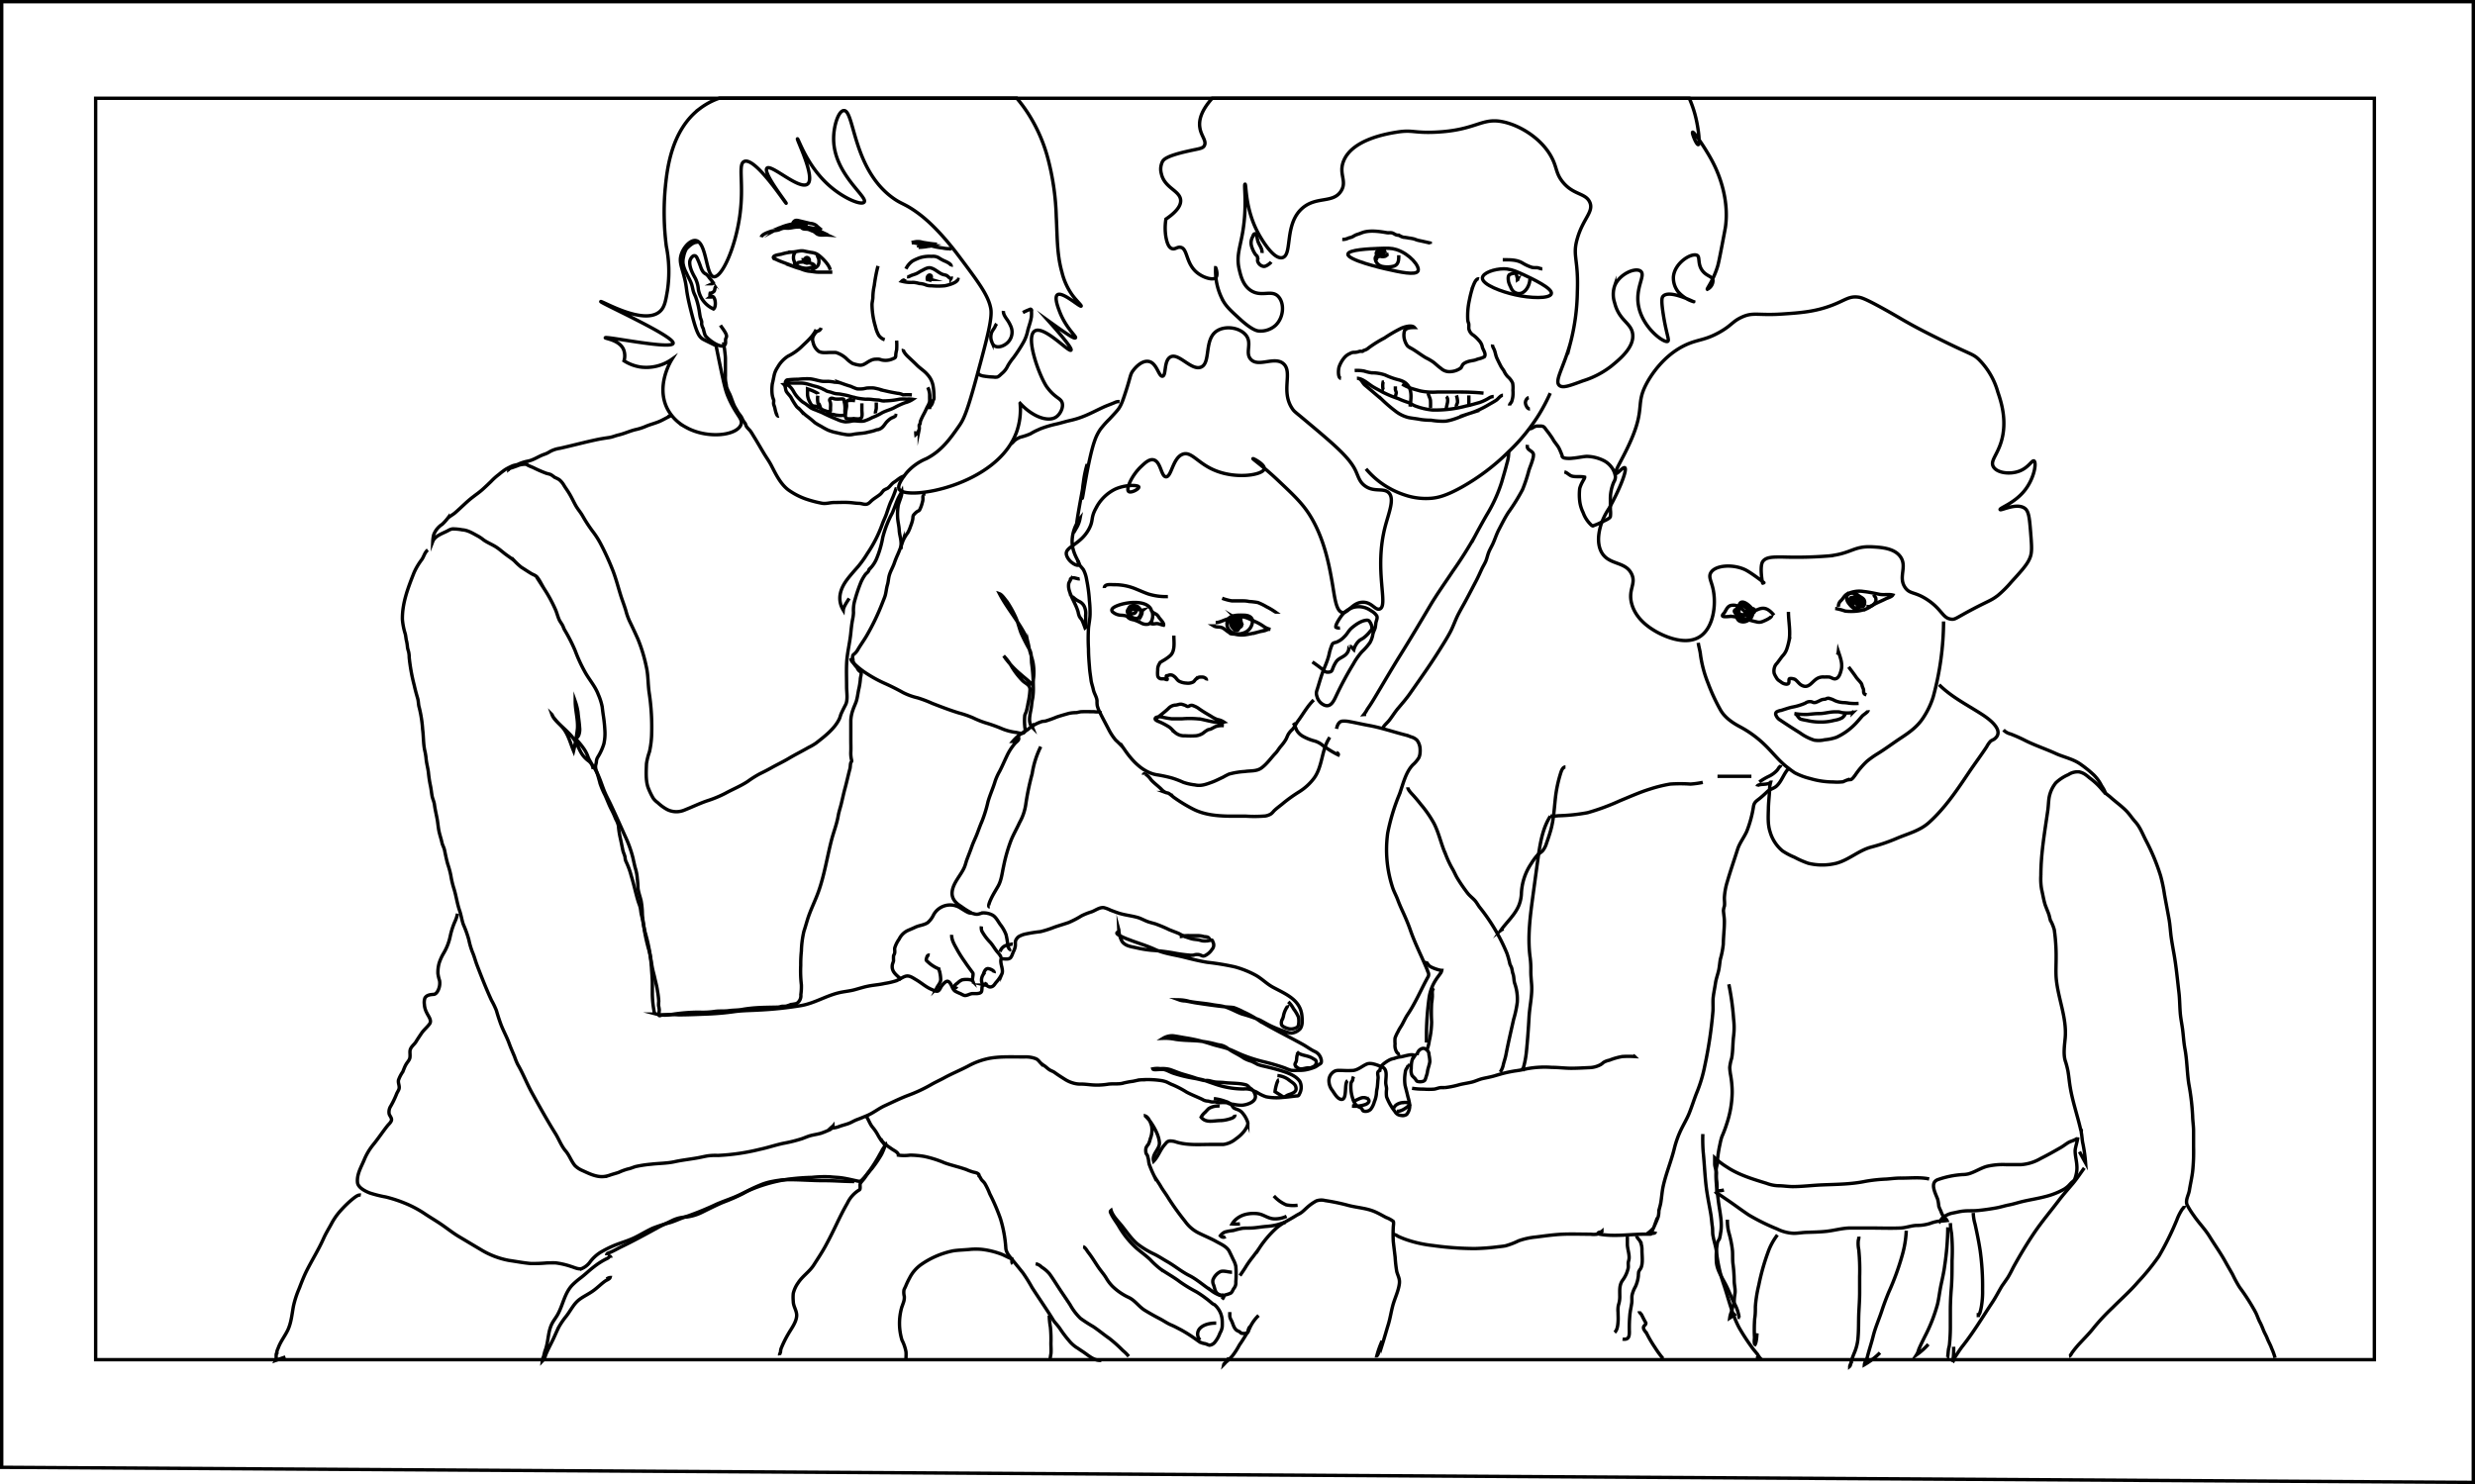 <svg xmlns="http://www.w3.org/2000/svg" viewBox="0 0 729.89 437.67"><defs><style>.cls-1{fill:none;stroke:#000;stroke-miterlimit:10;}</style></defs><title>women</title><g id="Hair"><path class="cls-1" d="M551.67,162a43,43,0,0,1,3.66,5A47,47,0,0,1,561,180.33,75,75,0,0,1,563.33,197c.32,5.73.15,11,1.67,16.33a19.57,19.57,0,0,0,3,6.67c1.34,1.84,2.84,3.13,2.67,3.33-.32.39-5.57-4.42-7-3.33-1,.74.23,3.88.66,5,1.85,4.81,5,7.3,4.67,7.67s-1.86-.58-8-5c4.09,4.57,7.09,8.22,6.67,8.66-.65.67-8-7.34-10.67-5.66-3,1.83,1.64,14,3.67,16.66.27.36.47.6.47.6,2,2.44,3.38,2.58,3.86,3.74.57,1.36-.42,3.46-1.67,4.33-2.22,1.56-6.74.22-10.66-4a20,20,0,0,1-1,8.33c-5.69,16.07-32.73,20.5-34.67,17-.74-1.32,1.82-4.38,2.33-5a15.66,15.66,0,0,1,5.67-4c4.52-2.3,7.06-5.93,9.67-9.66,1.32-1.9,2.3-3.81,5.33-15s4.53-16.83,4-19.67c-.72-3.85-3.59-7.68-9.33-15.33-6.1-8.13-10.4-11.48-12-12.67-4.07-3-4.88-2.62-7.67-4.67-11.76-8.63-11.2-25.85-14.33-25.66-1.55.09-3,4.37-3,8.33,0,10.36,10.25,17.15,9,18.67-.8,1-5.59-.94-9.67-4.34-7.14-5.94-9.7-14.46-10-14.33s5.4,11.4,3,13.33-10.76-6-12-4.66,5.82,10.22,5.67,10.33-9.08-13.66-12.34-12.33c-2,.8,0,6.44-1.33,16s-5.3,18.27-7.67,18S460.26,204.45,457,204c-1.67-.23-3.72,2.12-4.33,4.33-.48,1.73,0,3,.66,5.34,1.39,5,.41,3.72,2.34,11.33,1.58,6.27,2.29,7.29,3.33,8,.21.14.36.22,4,2,2.39,11.84,2.76,13.24,3.67,15.33,2.35,5.39,4.37,6.26,3.66,8-1.33,3.3-10.17,4.2-16.33.67a12.94,12.94,0,0,1-5.33-5.33c-3.51-6.81,1-14.15,1.33-14.67a13.16,13.16,0,0,1-9,2.33,12.4,12.4,0,0,1-5.14-1.87,5.11,5.11,0,0,0-.19-3.46c-1.3-2.7-5.38-3.08-5.34-3.33.11-.55,19.39,3.5,20,1.66.68-2-21.51-11.94-21.33-12.33s12.47,7.06,17.33,3c1.48-1.23,1.8-3.12,2.34-6.33a37.93,37.93,0,0,0-.34-13,79.41,79.41,0,0,1-.33-17c.53-5.45,1.68-17.24,10.33-23.67a20.57,20.57,0,0,1,5.67-3Z" transform="translate(-251.83 -133.06)"/><path class="cls-1" d="M628,229a6.64,6.64,0,0,1-5,1.67c-.51-.06-2-.29-5.67-3.67-2.46-2.26-3.7-3.4-4.66-5a18.31,18.31,0,0,1-2.34-10c.06,0,.84,2.22,0,3s-4-.05-6-2c-2.81-2.79-2.31-6.61-4.33-7-1.06-.21-1.65.77-2.67.33s-1.43-2.11-1.66-3.33a16.13,16.13,0,0,1,0-5.33c3.82-2.59,4.46-4.45,4.33-5.67-.3-2.79-4.76-3.52-5.67-7.67a5,5,0,0,1,.34-3.66c.39-.64,1.28-1.63,7.33-3,3.5-.8,4.52-.77,5-1.67.75-1.4-1-2.88-1.33-5.33-.3-1.9.15-4.73,3.66-8.63H750a32.89,32.89,0,0,1,2,6c.77,3.32,1.21,7.54.67,7.67s-2-3.49-1.67-3.67,2.77,3.39,4.33,6a43.93,43.93,0,0,1,2.34,4.33c.74,1.62,4.2,9.17,3,17.67-.07.46-.38,2.08-1,5.33-1,5.23-1.2,5.9-1.34,6.34-1.32,4.26-3.23,6.51-3,6.66a2.92,2.92,0,0,0,1.67-2.66c-.21-1.19-1.75-1.14-3-2.67-1.65-2-.76-4.21-1.67-4.67-1.68-.84-6.66,2.2-7,6.34a6.67,6.67,0,0,0,1.34,4.33,9.63,9.63,0,0,0,4.66,3c0,.1-7-3.62-9-1.67-.39.39-.66,1.06,0,5.34.91,5.89,1.88,7.64,1.34,8-1,.68-7.57-4-8.67-10.67-.88-5.31,2.2-8.79.67-10s-6.27.82-7.67,4.33a7.87,7.87,0,0,0,0,5c1.34,5.38,5,5.86,5.33,9.34.36,3.83-3.74,7.21-6.33,9.33a26.27,26.27,0,0,1-8.33,4.33c-4,1.47-6,2.24-7,1.34-1.48-1.4,1.3-5.2,3.33-12.67a63.26,63.26,0,0,0,2-15c.37-9.77-1.52-10.42,0-15.67,1.7-5.89,4.9-7.86,3.67-10.66s-4.83-2.07-8-6c-1.76-2.19-1.72-3.73-2.67-6-2.5-6-9.14-10.42-14.67-11.67-6.67-1.5-7.94,2.47-20.33,3-6.42.27-6.56-.78-11.33,0-2.71.44-13.24,2.15-15.67,8.67-1.4,3.75,1.14,5.76-.67,8.66-2.32,3.73-7.18,1.5-11.33,5-5.59,4.72-2.89,13.93-6,14.67-2.77.66-6.57-6.23-7-7-4.08-7.38-3.57-14.69-4-14.67s.66,6-.67,14c-.8,4.84-2,7.27-1,11.34.42,1.75,1.07,4.49,3.34,6,3.08,2.05,6-.24,8,1.66S630.52,226.58,628,229Z" transform="translate(-251.83 -133.06)"/><path class="cls-1" d="M759,231c3.52-2,3.7-3.08,6.33-4.33,3.49-1.67,4.78-.52,12-1,5.43-.36,9.85-.66,15-2.67,3.7-1.44,4.76-2.6,7.34-2.33,1,.1,2.14.41,8,3.66,2.4,1.34,4.15,2.37,4.66,2.67,4.51,2.64,8.11,4.42,12.67,6.67,8.32,4.1,8.59,3.71,10.33,5.33a21.89,21.89,0,0,1,5.67,9.67c.92,2.72,2.87,8.47,1,14.66-1.23,4.06-3.28,5.62-2.33,7.34,1.05,1.9,4.89,2.37,7.66,1.33s3.74-3.32,4.34-3c.81.44.12,5.28-3,9-3,3.57-7.2,4.87-7,5.33s4.9-2.16,7.33-.33c1.15.87,1.34,2.92,1.67,7,.29,3.66.44,5.49,0,7-.62,2.12-2.31,4-5.67,7.67a32.78,32.78,0,0,1-4,4c-2,1.53-2.7,1.56-7.33,4-5,2.62-5.16,3.11-6.34,3-2.63-.26-2.69-2.77-7-5.67-3.78-2.54-5.26-1.63-6.66-3.67-2.12-3.07.64-6.06-1.34-9-1.78-2.64-5.79-2.86-8.33-3-5.53-.29-6,1.89-12.67,2.67a122.41,122.41,0,0,1-13.66.33c-2.74,0-5-.1-6,1.34-1.12,1.66.2,8,0,6h0c1.75,1.26-3.37-2.78-5.34-3.67-3.6-1.62-8.72-1.28-10,1-.69,1.25.16,2.37.67,4.67,1,4.44.25,11.24-3.67,14-5,3.52-12.89-1.19-13.66-1.67-1.3-.8-5.49-3.37-6.67-8-1.06-4.16,1.4-5.74,0-8.67-1.87-3.91-6.92-2.47-9-6.66-1.47-3-.4-6.64,0-8a20.17,20.17,0,0,1,2.33-4.67c3-5.28,5.48-11.49,4.67-12-.53-.34-2.24,2-2.67,1.67-.6-.42,2.68-5.24,5-11,3.41-8.43,1-9.64,4-15.34.72-1.37,4.81-8.89,12.67-12C753.06,233.13,755.05,233.23,759,231Z" transform="translate(-251.83 -133.06)"/><path class="cls-1" d="M606,241.33c-2.83,1.14-6.57-4.33-9-3-2,1.07-1.19,5.5-2.33,5.67s-1.64-3.83-4-4.33-4.53,2.48-4.67,2.66c-.88,1.15-.7,1.62-2,5.67-.94,2.91-1.42,4.39-2.33,5.67-.39.54-1.15,1.36-2.67,3a27.63,27.63,0,0,0-2.67,3,13.73,13.73,0,0,0-1.66,3.33c-1.9,5.29-3.51,17-3.67,17a25.76,25.76,0,0,1,.33-4.67,32.81,32.81,0,0,1,1-5c.17,0-3.55,18.21-3,18.34a8.33,8.33,0,0,0,1-2.67,11.31,11.31,0,0,0-2.33,6.67c0,4,2.61,6.5,2,7s-3.17-1-3.67-3c-.58-2.38,4.18-2.92,6.67-7.67,1.36-2.59.42-3.12,2-6a12.57,12.57,0,0,1,5.67-5.67c3.14-1.43,6.86-1.25,7-.66s-2.32,1.91-3,1.33c-.87-.73.93-4.74,3.66-7.33,1.17-1.11,2.41-2.28,3.67-2,2.19.49,2.22,4.89,3.67,5,1.65.12,2-5.65,5-6.67,2.68-.9,4.45,2.92,10,5,6.31,2.38,13.64,1.05,14-.67.26-1.27-3.23-3.13-3.34-3s2.92,2.17,7.34,6.34,6.87,6.48,9,9.66c4.64,7,6.16,15.56,7,20.34.76,4.32,1.11,8.61,3,9,1.71.35,2.93-2.91,6-3,2.72-.09,3.65,2.41,5,2,2.78-.86-1.71-11.37,1.66-24.34,1.07-4.11,2.87-8.23,1-10-1.56-1.48-4.33,0-7-2-1.55-1.14-1.86-2.56-2.66-4.33-1.83-4-6.33-7.79-15.34-15.33-2.58-2.16-2.8-2.24-3.33-3-3.58-5.16.17-10.83-2.67-13.34-2.63-2.32-7.43,1.18-9.66-1.33-1.71-1.91.47-4.63-1.34-7s-6.11-3-8.66-1.33C606.81,233.2,609,240.13,606,241.33Z" transform="translate(-251.83 -133.06)"/><path class="cls-1" d="M689,215c.12-1.5,3.61-2.66,6.33-2.67,1.12,0,2.52.19,5.67,1.67,2.7,1.27,8.76,4.1,8.33,5.67S703,221,698.67,220C694.8,219.16,688.84,217,689,215Z" transform="translate(-251.83 -133.06)"/><path class="cls-1" d="M649.33,208c.17-1.32,6.44-1.57,9-1.67s3.85-.14,5.34.34c3.87,1.24,7,5,6.33,6.33s-5.27.34-9.67-.67C659.66,212.18,649.11,209.74,649.33,208Z" transform="translate(-251.83 -133.06)"/><path class="cls-1" d="M692.33,207.67" transform="translate(-251.83 -133.06)"/><path class="cls-1" d="M695,209.67c2,0,4-.07,5.73.9a12.93,12.93,0,0,0,2.95,1.36A7.26,7.26,0,0,0,705,212c.58,0,1.07.35,1.67.34" transform="translate(-251.83 -133.06)"/><path class="cls-1" d="M664.33,208.33c0,1.3,0,2.63-1.33,3.18a7.35,7.35,0,0,1-3.67.09,2.62,2.62,0,0,1-1.94-2.27c-.08-1.06,2.13-2,2.24-1.41a1.17,1.17,0,0,0-.65.29,1.5,1.5,0,0,1,1.58-1.55c-.86,0-1.91-.14-2.57.49s0,1.33.07,2.12l.27.06" transform="translate(-251.83 -133.06)"/><path class="cls-1" d="M661.33,208c-.5.1-.62.57-1.15.68s-1.33.13-1.54-.32-.06-1.33.35-1.41,1.08,1,1,1.28a1.43,1.43,0,0,1,.07-.87c.2-.05.29,0,.25.31" transform="translate(-251.83 -133.06)"/><path class="cls-1" d="M624,207.67c.13-1.29-.73-2.15-1.15-3.3-.22-.57-.25-1.32-.51-1.88-.17-.36,0-.66-.6-.44-.27.1-.41.65-.49.84a3.61,3.61,0,0,0-.33,2.78A8.47,8.47,0,0,0,622,208c.32.44.57.43.7,1a8.58,8.58,0,0,1,0,1,2.19,2.19,0,0,0,1.69,1.61c.66.17,1.9-.75,2.32-1.29" transform="translate(-251.83 -133.06)"/><path class="cls-1" d="M692,234.67c-.09.58.28,1,.5,1.55.32.77.4,1.63.74,2.39s.77,1.61,1.18,2.41c.3.59.71,1,1,1.56a6.12,6.12,0,0,0,1.07,1.58,5.14,5.14,0,0,1,1.43,1.91,8.66,8.66,0,0,1,.08,2.1,9.14,9.14,0,0,1-.07,2.16c-.08.31-.16.71-.25,1-.13.49-.68.82-.68,1.34" transform="translate(-251.83 -133.06)"/><path class="cls-1" d="M702.67,250.33c-.64.14-1,.93-1,1.51s.59,1.89,1.35,1.83" transform="translate(-251.83 -133.06)"/><path class="cls-1" d="M651.33,242.33a11.09,11.09,0,0,1,2.83.17,12.66,12.66,0,0,0,2.17.51,11.93,11.93,0,0,1,4,.65A21.75,21.75,0,0,0,664,245a7.55,7.55,0,0,1,1.54.52,4,4,0,0,1,1.83,1.7c.89,1.72.53,3.94.29,5.76" transform="translate(-251.83 -133.06)"/><path class="cls-1" d="M663.33,247c0,.31,0,.7,0,1,0,.1.27.73.27.74,0,.55-.28.91-.27,1.58" transform="translate(-251.83 -133.06)"/><path class="cls-1" d="M660,245.67l-.28.05a5.19,5.19,0,0,0,0,2.22l.28.06" transform="translate(-251.83 -133.06)"/><path class="cls-1" d="M673,249c.11.74.58,1.42.68,2.17a17.31,17.31,0,0,1,0,2.16" transform="translate(-251.83 -133.06)"/><path class="cls-1" d="M678.33,250c1,.83,0,2.7,0,3.67" transform="translate(-251.83 -133.06)"/><path class="cls-1" d="M681.33,249.67a6.27,6.27,0,0,1,.34,2c-.06.44-.45.89-.34,1.33" transform="translate(-251.83 -133.06)"/><path class="cls-1" d="M685,249.67V253" transform="translate(-251.83 -133.06)"/><path class="cls-1" d="M665.33,246.33a13.15,13.15,0,0,0,2.94,1.34c.76.23,1.55.44,2.32.66a18.28,18.28,0,0,0,5.08.34h6.43c2.45,0,4.8.09,7.23.33" transform="translate(-251.83 -133.06)"/><path class="cls-1" d="M692.33,250a2.52,2.52,0,0,0-1.3.39,14,14,0,0,1-2.89,1.38c-1.31.35-2.53.75-3.85,1a34.89,34.89,0,0,1-10,1.2,19.59,19.59,0,0,1-5.07-1.18c-.82-.31-1.61-.91-2.41-1.15a22.82,22.82,0,0,1-2.57-1,35.44,35.44,0,0,1-4.78-2c-1-.6-2.1-1.08-3.08-1.74-1.2-.8-2.84-2.28-4.37-2.27,1.26-.09,1.52,1.34,2.39,2.05,1.66,1.36,3.26,2.77,4.9,4.14a44.46,44.46,0,0,0,4.38,3.73,10.09,10.09,0,0,0,3.68,1.68c1.19.21,2.34.32,3.53.56a22.26,22.26,0,0,0,3,.2,20.37,20.37,0,0,0,4.2.28c2.49-.32,4.8-1.55,7.18-2.31a26.1,26.1,0,0,0,5.43-2.47c.79-.46,1.6-.89,2.36-1.39.57-.37,1.28-1.47,2-1.47" transform="translate(-251.83 -133.06)"/></g><g id="Faces"><path class="cls-1" d="M709,249a53.08,53.08,0,0,1-3.33,6.33,55.32,55.32,0,0,1-9,11A64.28,64.28,0,0,1,683,276.67c-4.66,2.6-7.09,3.15-9,3.33a19.35,19.35,0,0,1-8-1,24.94,24.94,0,0,1-11.33-7.67" transform="translate(-251.83 -133.06)"/><path class="cls-1" d="M488.67,209.17c-.07.63.62,1.7,1.34,1.47a.87.87,0,0,0,.08-1.55c-.83-.5-1.54,1.27-.76,1.27.4,0,.67-1,.34-1.06s-.52.64-.21.69a.4.4,0,0,0,0-.32" transform="translate(-251.83 -133.06)"/><path class="cls-1" d="M526.33,214.83l-.13,0c-.07.19-.11.57.1.63a.55.55,0,1,0-.45.16c.69.29.66-1.21.18-1-.08.29-.13.78.17,1,.21-.34.54-1.18,0-1.41s-1,.51-.91.92c.12.06.36.24.5.22.31,0,.46-.66.24-.84-.4-.34-.91.65-.72,1,.2,0,.28-.29.31-.49" transform="translate(-251.83 -133.06)"/><path class="cls-1" d="M486.67,207.67c-.84-.15-.84,1-.84,1.5a2.82,2.82,0,0,0,.24,1c.15.42,0,.9.43,1.18" transform="translate(-251.83 -133.06)"/><path class="cls-1" d="M492.83,208.33a5.74,5.74,0,0,0,.39.93,2.32,2.32,0,0,1,.11.83,2.26,2.26,0,0,1-.28,1.25,2.38,2.38,0,0,1-.72.66,6.38,6.38,0,0,1-1.33.67" transform="translate(-251.83 -133.06)"/><path class="cls-1" d="M496.67,212.67c-.28-1.44-2-3.19-3.09-4.09a5.92,5.92,0,0,0-.89-.62,4.85,4.85,0,0,0-1.58-.45c-.72-.11-1.42-.26-2.13-.41-1.16-.25-2.39.28-3.56.3a14.94,14.94,0,0,0-3.17.62c-.47.11-2,.27-2.27.75-.15.26-.08.17,0,.42s.47.24.53.27c1.82.94,3.87,1.44,5.72,2.34a14.9,14.9,0,0,0,1.62.49,10.16,10.16,0,0,0,2.43.74c1.05.07,1.94.31,3,.3h4" transform="translate(-251.83 -133.06)"/><path class="cls-1" d="M518.67,215.33l-.07.27a1.38,1.38,0,0,0-.85.4,10.71,10.71,0,0,0,3.43.33,9.77,9.77,0,0,1,1.82.35,5.26,5.26,0,0,1,1.65.32,3.91,3.91,0,0,0,1.85.33,20.54,20.54,0,0,0,4,0c1-.2,3.55-.85,3.81-1.9l-.31-.07" transform="translate(-251.83 -133.06)"/><path class="cls-1" d="M476.33,203c.21-.86,1.89-1.37,2.67-1.67s1.66-.22,2.47-.48a7.47,7.47,0,0,1,1.35-.49c.49-.07,1,0,1.46,0,.94-.05,1.75-.34,2.73-.34a12.86,12.86,0,0,1,5,.76c.64.28,1.38.35,2,.64a17.37,17.37,0,0,0,1.82.95c-1.2-.08-2.36.28-3.3-.5a5.51,5.51,0,0,0-2.19-1.19c-.54-.16-1.74-.91-2.26-.61.54.76,1.4.45,2.13.64s1.44.74,2.4.67c-.57-.26-2-.73-2.32-1.25.9.17,1.81.33,2.72.48a1.4,1.4,0,0,1,1.12.28,18.37,18.37,0,0,1-1.65-1.39,3.33,3.33,0,0,0-1.69-.55l-3.06-.73c-1-.23-1.42-.38-2,.47a9.61,9.61,0,0,0-.4,1A29.55,29.55,0,0,0,490,199c-1.16.1-2.34,0-3.5,0a15.18,15.18,0,0,0-4.13,1c.42,0,.83,0,1.24,0a4.79,4.79,0,0,0-2.48.55c.64-.53,1.57-.34,2.19-.88" transform="translate(-251.83 -133.06)"/><path class="cls-1" d="M520.67,204.67c2-.26,4.89,2.16,6.59.34-1.13-.11-2.24-.3-3.35-.48a4.54,4.54,0,0,0-2.25-.15c.66.52,1.66.38,2.24,1-.3.13-1.21.23-1.19.62a16.61,16.61,0,0,0,4.24-.63,2.53,2.53,0,0,0-.91.06,20.49,20.49,0,0,0,3.8.77,8.15,8.15,0,0,0,2.65.16,1,1,0,0,0-.82.36" transform="translate(-251.83 -133.06)"/><path class="cls-1" d="M487.28,210.47a.68.68,0,0,0-.32.2c-.79,1,1.81,1.48,2.35,1.51a4.62,4.62,0,0,0,1.43-.15c2.94-.82-.27-1.55-1.5-1.63A5.74,5.74,0,0,0,487.28,210.47Z" transform="translate(-251.83 -133.06)"/><path class="cls-1" d="M519.33,214.67c.5.07.67-.11,1.13-.32s1.28-.4,1.84-.7.81-.5,1.28-.73c.84-.41,1.8-1.09,2.75-.84,1.25.32,2.17,1.33,3.34,1.84.43.19,1,.23,1.34.4s.73.76,1.27.9a.57.57,0,0,0,.05-.55" transform="translate(-251.83 -133.06)"/><path class="cls-1" d="M532.33,211.67c.23-.71-1.45-1.44-2-1.67a11.68,11.68,0,0,1-1.66-.92,3.35,3.35,0,0,0-2.08-.41,9.67,9.67,0,0,0-3.4.37A15.08,15.08,0,0,0,521,210a5.81,5.81,0,0,0-2,2.35" transform="translate(-251.83 -133.06)"/><path class="cls-1" d="M688,215.33c-.94-.28-1.55,1.66-1.83,2.32a31.57,31.57,0,0,0-1,3.85,21.73,21.73,0,0,0-.49,5.83,3.11,3.11,0,0,0,.26,1.07c.13.53,0,1.08.06,1.62a2.9,2.9,0,0,0,1.35,1.9A9.93,9.93,0,0,1,688,233.5a3.75,3.75,0,0,1,1,2c.21.74,1.18,1.95.58,2.78a6.19,6.19,0,0,1-.93.4c-.41.16-.89.21-1.34.4-.86.36-1.77.33-2.67.66a4,4,0,0,0-1.27.66c-.43.43-.42,1-1,1.37a5.79,5.79,0,0,1-3.26.9,3.66,3.66,0,0,1-2.36-1c-.77-.53-1.39-1.15-2.12-1.74a15.89,15.89,0,0,0-2.27-1.34c-1.43-.83-2.79-1.91-4.23-2.74a3.86,3.86,0,0,1-1.27-.84,5.61,5.61,0,0,1-.66-1.26,5,5,0,0,1-.19-3.1c.53-1,2.05-1,2.94-1-.76-.88-3-.18-3.83.19a41.88,41.88,0,0,0-5,2.9,35.73,35.73,0,0,0-4.64,2.88,3.33,3.33,0,0,1-1.44.78c-.13,0-.2.22-.39.27s-.57-.06-.85,0a5,5,0,0,1-1.5.31,2.15,2.15,0,0,0-1.33.33,4.39,4.39,0,0,0-1.65,1.19,8.37,8.37,0,0,0-1.62,2.88c-.18.67-.39,3.13.6,3.27" transform="translate(-251.83 -133.06)"/><path class="cls-1" d="M703,215.33c0,2.31-2.13,5.63-4.76,3.76a3.4,3.4,0,0,1-.91-1.42,7,7,0,0,1-.59-1.41c-.12-.62-.3-1.75.24-2.2a3.57,3.57,0,0,1,2-.39c-.1.06.48,1.79.38,1.86a.26.26,0,0,1,.13-.23,2.91,2.91,0,0,0-.19.59,3.47,3.47,0,0,0,0-.56" transform="translate(-251.83 -133.06)"/><path class="cls-1" d="M647.67,203.67a3.62,3.62,0,0,0,1.68-.34c.43-.19.82-.21,1.24-.4s.82-.51,1.34-.68.94-.31,1.41-.5c2.2-.9,5.19-.47,7.49-.07.5.09,1-.06,1.5.06s.87.48,1.32.6.55.06.88.19a4.69,4.69,0,0,0,1.15.49,14.56,14.56,0,0,1,1.65.24,10.82,10.82,0,0,1,1.68.32,6.52,6.52,0,0,0,1.32.42c1.11.23,2.17.48,3.29.73l0,.27" transform="translate(-251.83 -133.06)"/><rect class="cls-1" x="28.21" y="28.98" width="672" height="372"/><polygon class="cls-1" points="0.5 0.5 729.39 0.5 729.39 437.17 0.5 432.72 0.5 0.5"/><path class="cls-1" d="M257.89,51.33" transform="translate(-251.83 -133.06)"/><path class="cls-1" d="M481.5,255.75c-.76.26-1.09-2.17-1.25-2.69a8.1,8.1,0,0,1-.26-.79c-.09-.41.08-.84,0-1.27a6.38,6.38,0,0,1-.46-1.75,12.59,12.59,0,0,1,.06-3c.22-.85.37-1.74.56-2.61a6.72,6.72,0,0,1,1-2.25,9.13,9.13,0,0,1,3.1-3.31,16,16,0,0,0,4-2.81c1.63-1.59,3.26-2.92,4.26-5" transform="translate(-251.83 -133.06)"/><path class="cls-1" d="M520.75,249.5a22.62,22.62,0,0,0-2.61,0,4.13,4.13,0,0,0-1.63-.45c-.7-.12-1.27-.23-2-.37s-1.51-.34-2.26-.5a19.24,19.24,0,0,0-2.76-.7,15.49,15.49,0,0,0-1.67,0c-.59,0-1.1.23-1.68.26a9,9,0,0,1-1.56,0,14.26,14.26,0,0,1-1.81-.73c-1-.29-2-.64-3-1a7.18,7.18,0,0,0-1.78-.23,13.18,13.18,0,0,0-2-.26,13.51,13.51,0,0,1-1.56,0c-1.36-.15-2.67-.7-4-.75a23.29,23.29,0,0,0-3.24.15,24,24,0,0,0-3.18.18c-.59.14-.43.87-1,.94,1.65,0,3.31,0,5,0s3.05.7,4.54,1a12.72,12.72,0,0,1,3,1.31c.46.22,1,.25,1.47.43a9.74,9.74,0,0,0,1,.31c.58.15,1.11.1,1.69.21.74.15,1.57.28,2.33.48a23.5,23.5,0,0,0,2.86.73,21.27,21.27,0,0,0,2.25.28,10.39,10.39,0,0,1,1.67.05,17.38,17.38,0,0,0,1.91.18c.5,0,1,.24,1.45.27a24.77,24.77,0,0,0,5-.52,14.87,14.87,0,0,1,2.11,0,6.73,6.73,0,0,1,1.74.05,7.32,7.32,0,0,1-2.29,1,24.23,24.23,0,0,0-3,1.37c-1.33.76-2.85,1-4.17,1.83a18.68,18.68,0,0,1-2.52,1.18,13.44,13.44,0,0,1-2.34,1c-1.12.26-2.33-.12-3.45,0a10.09,10.09,0,0,1-2.13.26,6.82,6.82,0,0,1-2.15-.59c-1.51-.63-3-1.26-4.46-2-.64-.33-1.39-.55-2.05-.87a7.47,7.47,0,0,1-1.59-.7c-.48-.38-1-.76-1.45-1.12-.29-.22-.57-.36-.86-.55a8.5,8.5,0,0,1-1.05-.94,8.61,8.61,0,0,1-1.7-2.25c-.57-1-1.52-2.17-2.81-2,.57.56.36,1.59.83,2.24s.88,1,1.24,1.55a22.28,22.28,0,0,0,1.67,2.72c.41.47.92.77,1.3,1.23a14.77,14.77,0,0,0,2.22,1.95c.64.51,1.23,1,1.85,1.56A17.79,17.79,0,0,0,494,258.8a22.25,22.25,0,0,0,2,1.1,12.93,12.93,0,0,0,2.63.78,24.62,24.62,0,0,0,2.5.51,5.65,5.65,0,0,0,2.13,0c1.51-.34,3.09-.26,4.6-.69a18.27,18.27,0,0,0,2-.5,2.3,2.3,0,0,1,.9-.24,3,3,0,0,0,1.57-1c.42-.47.71-1,1.17-1.45a7.44,7.44,0,0,1,1.06-.87c.28-.19,1.36-.48,1.39-.88l-.38-.05" transform="translate(-251.83 -133.06)"/><path class="cls-1" d="M493,249.75a6.86,6.86,0,0,0,.28,3.1c.52,1,1.72,1.32,2.72,1.59.75.21.76-.1.75-.75s.07-1.15,0-1.7-.48-.93-.09-1.32,1,0,1.48.06a9,9,0,0,0,1.47,0,3.32,3.32,0,0,1,.77,0c.48.14.2.08.36.51a8.52,8.52,0,0,1,.25,3c0,.43.19,1.09-.23,1.27a6.51,6.51,0,0,1-2,0c-.55,0-1-.26-1.55-.26s-1.15-.09-1.27-.69a6,6,0,0,1,1-.31" transform="translate(-251.83 -133.06)"/><path class="cls-1" d="M506,252v2c0,.6.23,1.76-.17,2.28s-1.69.23-2.33.23a7.61,7.61,0,0,1-2,0c-.79-.35,0-3,0-3.77,0-.45-.2-1.33.23-1.52a7.86,7.86,0,0,1,2.27,0" transform="translate(-251.83 -133.06)"/><path class="cls-1" d="M510.25,251.75c0,.54,0,1.08,0,1.63s-.34,1.17-.25,1.62" transform="translate(-251.83 -133.06)"/><path class="cls-1" d="M493.25,252a5,5,0,0,1,.5,1.23c-.49.13-.76-.08-1.17-.23a10.06,10.06,0,0,1-1.11-.3c-.46-.21-.78-1-1-1.44a4.77,4.77,0,0,1-.5-1.95c0-.52,0-1,0-1.56a15.79,15.79,0,0,1,3,1.31v.19" transform="translate(-251.83 -133.06)"/><path class="cls-1" d="M516.25,233.5a19.57,19.57,0,0,1,0,2.76,7.59,7.59,0,0,0-.26,1.49c0,.89-.27.86-1,1.18a5.18,5.18,0,0,1-2.92.33c-.4-.06-.67-.23-1.08-.27s-.67,0-1,0a3.46,3.46,0,0,0-1.51.44c-1.06.45-2,1.57-3.37,1.29a10.27,10.27,0,0,1-1.87-.48,9.46,9.46,0,0,1-1.88-1.5,8.06,8.06,0,0,0-2.58-1.57A2,2,0,0,0,498,237h-1.24c-1.09,0-2.46.24-3.46-.3a4.4,4.4,0,0,1-1.69-2.71,2.35,2.35,0,0,1,.37-2.29,3.38,3.38,0,0,1,.7-.85l.78-.35a1.69,1.69,0,0,0,.54-.75" transform="translate(-251.83 -133.06)"/><path class="cls-1" d="M510.75,211.5a48.81,48.81,0,0,0-1.1,5.81,16.31,16.31,0,0,0-.4,3.34c0,.75-.23,1.44-.26,2.19a23.5,23.5,0,0,0,1,6.5,9.65,9.65,0,0,0,1,2.63,3.48,3.48,0,0,0,1.74,1.28" transform="translate(-251.83 -133.06)"/><path class="cls-1" d="M518.25,236c-.21.61.84,1.75,1.24,2.13.92.87,1.86,1.72,2.76,2.63s2.19,1.69,3.07,2.74a6.6,6.6,0,0,1,1.72,3.61,16.81,16.81,0,0,1,.21,2.65,4.32,4.32,0,0,1,0,.88c0,.22-.18.32-.24.51a4,4,0,0,1-.42,1.2c-.27.44-.68.68-.61,1.34.06-1.27,0-2.54,0-3.81a5.3,5.3,0,0,0-.53-2.58,7.61,7.61,0,0,1,.54,4.14,5.51,5.51,0,0,1-.7,1.61c-.33.7-.62,1.38-1,2.07a17.61,17.61,0,0,0-1,2.12c-.08.26-.06.54-.13.78s-.21.22-.24.38c-.07.39.08.83,0,1.22a3.3,3.3,0,0,1-1,1.56,4.07,4.07,0,0,1,0-.93" transform="translate(-251.83 -133.06)"/><path class="cls-1" d="M457.25,205c-.26-1.34-2.87,1.26-3,1.44a6.88,6.88,0,0,0-.81,2.25,5.77,5.77,0,0,0-.18,2.07,8.61,8.61,0,0,0,1,2.81c.47,1.12,1.12,2.14,1.51,3.28.24.72.33,1.45.55,2.17s.49,1.14.7,1.71a22.41,22.41,0,0,1,.93,3.51c.14.75.22,1.51.37,2.25.1.54.38,1,.45,1.51,0,.25-.05.53,0,.79a5.14,5.14,0,0,0,.47,1.22,15.4,15.4,0,0,0,.51,1.85c.58,1.19,5,4.46,5.93,2.78.24-.45.06-1,.13-1.51.05-.32.29-.6.28-.94,0-.88-1.43-2.58-1.8-3.19" transform="translate(-251.83 -133.06)"/><path class="cls-1" d="M462,216.75h-.15c.13-.06.21-.22.31-.31-.37-.57-.89-1.1-1.29-1.66a3.53,3.53,0,0,0-.81-.87,2.58,2.58,0,0,1-.86-.65,5.81,5.81,0,0,1-.75-1.52,23.37,23.37,0,0,0-1.13-2.75c-.79-1.37-2,.29-2.08,1.27-.1,1.67.84,3.45,1.64,4.86a9.74,9.74,0,0,1,.68,1.87,9.4,9.4,0,0,1,.21,1.38,7.75,7.75,0,0,0,4.49,5.81c1-.7.52-4.66-1-3.53a2.28,2.28,0,0,1,0-1.13,1.9,1.9,0,0,0,1.17-.58c.28-.43.13-1,.54-1.45" transform="translate(-251.83 -133.06)"/><path class="cls-1" d="M465.25,234a12,12,0,0,0,.25,2c.08.94.24,1.86.26,2.8,0,1.69,0,3.4,0,5.09a8.49,8.49,0,0,0,.2,2.38c.09.33.07.65.16,1a16.43,16.43,0,0,0,.9,2c.48,1.08.81,2.23,1.3,3.32.25.57.64,1.1.92,1.66.41.82,1.15,1.45,1.48,2.29a5.62,5.62,0,0,0,.8,1.28c.22.33.28.74.48,1.08a12.39,12.39,0,0,0,1,1.12c.49.62.86,1.34,1.29,2,1,1.62,1.95,3.31,2.94,4.94.69,1.13,1.44,2.16,2.05,3.34,1.32,2.55,2.68,5.43,5,7.21a20.77,20.77,0,0,0,5.2,2.71,34.5,34.5,0,0,0,4.64,1.23c1.25.26,2.41-.18,3.64-.2,1.46,0,3-.09,4.44,0,1,.05,1.93.23,2.93.25.67,0,1.34.32,2,.28.82,0,1.28-.7,1.88-1.2.78-.66,1.69-1.15,2.46-1.8.4-.34.66-.86,1.07-1.19a8.25,8.25,0,0,1,1-.5c.75-.49,1.21-1.39,2-1.85s2.21-1.93,3.24-1.73" transform="translate(-251.83 -133.06)"/><path class="cls-1" d="M540.25,242.75c0,.57-.07.54.43.82a4,4,0,0,0,1.44.43,19.49,19.49,0,0,0,2.64.25,3.52,3.52,0,0,0,1.17,0c.46-.14,1-.73,1.31-1A6.22,6.22,0,0,0,549,241a16.88,16.88,0,0,1,1.72-2.48,45.1,45.1,0,0,0,2.8-4.29,11.88,11.88,0,0,0,1.41-3.73c.31-1.21.78-2.4,1-3.63a8.19,8.19,0,0,0,.08-2c.12-.34,0-.55-.28-.63a17,17,0,0,0-2.25,1" transform="translate(-251.83 -133.06)"/><path class="cls-1" d="M547.75,224.75c-.12,1.07.81,2.13,1.34,2.95a10.8,10.8,0,0,1,.92,1.79,4.28,4.28,0,0,1-1.51,5c-1.35,1-3.49,1.44-4.14-.49a3.9,3.9,0,0,1-.06-3c.25-.51.64-1,.91-1.47a3.81,3.81,0,0,1,.54-1" transform="translate(-251.83 -133.06)"/><path class="cls-1" d="M449.75,255.75l-.51,0a.26.26,0,0,0-.27.25c-.82.4-1.65.89-2.5,1.27-1.3.58-2.68.9-4,1.44a16.67,16.67,0,0,1-3,1c-1.78.39-3.41,1.2-5.17,1.61-1,.23-1.82.62-2.81.77s-2.24.33-3.35.56c-3.78.78-7.49,1.8-11.25,2.63a8.4,8.4,0,0,0-3.05,1.06,6.9,6.9,0,0,1-1.61.74c-1.67.6-3.11,1.7-4.86,2a12.57,12.57,0,0,0-2.78.91c-.46.2-.92.22-1.4.38a16.51,16.51,0,0,0-2.31,1.14,21.43,21.43,0,0,0-1.89,1.44,18.25,18.25,0,0,0-2.32,2.07c-.89.85-1.75,1.69-2.67,2.5s-1.67,1.3-2.56,2c-1.94,1.44-3.58,3.2-5.4,4.76-.67.57-1.52,1-2.14,1.57a15.07,15.07,0,0,1-1.66,1.83,6.34,6.34,0,0,0-2.52,3.13,10.47,10.47,0,0,0-.26,1.92c.64-1.67,3-2.39,4.41-3.14a4,4,0,0,1,1.38-.55,14.64,14.64,0,0,1,2.88.27c1.74.1,3.19,1.08,4.7,1.87a12.07,12.07,0,0,1,1.63,1.12c1.16.81,2.45,1.3,3.63,2.05,1,.63,1.93,1.49,2.89,2.2s1.72,1.2,2.51,1.87a22.37,22.37,0,0,0,2,1.87c1,.64,2,1.3,3,1.91.64.38,1.31.52,1.77,1.1.89,1.12,1.43,2.47,2.22,3.66a42.45,42.45,0,0,1,3.05,5.63c.51,1.06.74,2.22,1.23,3.28.25.53.63,1,.91,1.5s.38.93.61,1.37a49.35,49.35,0,0,1,3.18,6.23,44.38,44.38,0,0,0,2.82,6.15c1.24,2.29,3.11,4.35,4,6.79a16.93,16.93,0,0,1,1.14,3.6c.09.77.18,1.52.29,2.29a43.45,43.45,0,0,1,.51,4.83,14,14,0,0,1-.3,3.77,16.1,16.1,0,0,1-1.77,3.89,2.88,2.88,0,0,0-.44,1.32c0,.51-.23.94-.25,1.44a3.91,3.91,0,0,0,.36,1.64c.44,1.28.73,2.6,1.14,3.88a24.28,24.28,0,0,0,1.31,3c.61,1.34,1.11,2.71,1.76,4a27.93,27.93,0,0,1,1.37,3,7.86,7.86,0,0,1,.81,2,23.32,23.32,0,0,0,.49,3.38c.29,1.29.54,2.57.81,3.87.15.72.53,1.37.66,2.09a3,3,0,0,0,.27,1.21,23.44,23.44,0,0,1,1.52,4.13c.77,2.5,1.3,5.06,2.05,7.56.2.68.51,1.3.65,2s.17,1.44.35,2.14c.5,1.85.67,3.71,1.21,5.57a46.55,46.55,0,0,1,1.74,10c.09,1.56.25,3,.25,4.61v3.22a31.09,31.09,0,0,0,.51,4.92c.09.6.12.64.7.85a9.72,9.72,0,0,0,4.33.13,53.3,53.3,0,0,1,8.17-.69,25.72,25.72,0,0,0,4.48-.19c1.45-.25,2.95-.05,4.42-.26,1.3-.18,2.62-.12,3.92-.36,1-.18,1.91-.29,2.9-.39,2.55-.24,5.07-.23,7.62-.29a4.46,4.46,0,0,0,1-.21c.5-.1,1,0,1.48-.1a13.08,13.08,0,0,0,1.33-.46,15.28,15.28,0,0,0,1.69-.3A2.7,2.7,0,0,0,488,426.4a16.59,16.59,0,0,0,.16-2.89,35.64,35.64,0,0,1-.19-5.76,36.89,36.89,0,0,1,.19-4.2,28.65,28.65,0,0,1,.75-5.84c.39-1.18.73-2.39,1.1-3.6.89-2.82,2.25-5.42,3.23-8.2,1.72-4.88,2.5-10,3.78-15,.62-2.43,1.57-4.75,2-7.24.19-1.13.56-2.21.84-3.31.41-1.64.75-3.3,1.2-4.93.51-1.88.91-3.78,1.42-5.66.15-.54.09-1.21.24-1.71.09-.29.36-.42.26-.77a8.88,8.88,0,0,1-.24-2.52c.05-1.12,0-2.25,0-3.37,0-2,0-3.92,0-5.88a10.53,10.53,0,0,1,.65-3.17c.28-.87.72-1.71,1-2.59.29-1,.44-2.15.64-3.21a21,21,0,0,0,.51-3c0-.62.21-1.14.26-1.75s-.33-.6-.73-1.05-.33-.62-.6-.94a3.88,3.88,0,0,1-1.2-3.07.87.87,0,0,1,.37-.73,4.47,4.47,0,0,0,1.08-1.21c.79-1.39,1.77-2.72,2.6-4.11a68.66,68.66,0,0,0,4.8-10c.22-.56.46-1.12.66-1.7.38-1.11.42-2.32.76-3.46.29-.95.29-2,.58-2.91.34-1.15,1-2.24,1.41-3.39.28-.83.63-1.72,1-2.52.6-1.35,1.11-2.74,1.58-4.14a12.16,12.16,0,0,1,1.43-2.41,9.66,9.66,0,0,0,.8-1.86,11.7,11.7,0,0,0,.67-2.18c.07-.43,0-.76.21-1.13a5.45,5.45,0,0,1,1-1c.26-.2.62-.27.81-.56a9.29,9.29,0,0,0,.8-2.21A3.13,3.13,0,0,0,524,280c0-.36-.08-.66.26-.89v.15" transform="translate(-251.83 -133.06)"/><path class="cls-1" d="M516.25,277.25l-.2,0a31.47,31.47,0,0,1-1.61,4c-.47,1.16-.83,2.3-1.23,3.48-.36,1-.87,2-1.22,3a38.68,38.68,0,0,1-4.37,8.57A31.57,31.57,0,0,1,505,300c-1.17,1.36-2.41,2.7-3.48,4.15-2,2.74-2.83,5.81-1,8.84.1-1.1,1.26-2.64,1.73-3.46" transform="translate(-251.83 -133.06)"/><path class="cls-1" d="M402.25,271.5l-.38-.06a2,2,0,0,1,.9-.43c.71-.25,1.43-.49,2.13-.78a6.54,6.54,0,0,1,2.25-.24c0,.23,1.65.83,2,1a37.86,37.86,0,0,0,3.57,1.57c.49.2,1.07.26,1.54.46a11.43,11.43,0,0,1,1.14.81,12.12,12.12,0,0,1,1.3.65,6.22,6.22,0,0,1,1.57,1.92c.48.73,1,1.46,1.44,2.2.69,1.12,1.22,2.32,1.86,3.47s1.42,2,2,3a44.33,44.33,0,0,0,3,4.63,25,25,0,0,1,2.39,3.71,79,79,0,0,1,3.69,8.12c.84,2.23,1.44,4.53,2.14,6.8.49,1.61,1.12,3.17,1.6,4.79a18.94,18.94,0,0,0,1.1,3.12q1.27,2.61,2.45,5.25a45.92,45.92,0,0,1,2.46,8.05c.61,2.53.49,5,.84,7.59a67.45,67.45,0,0,1,.74,13.09,27.85,27.85,0,0,1-.62,4.54,18.7,18.7,0,0,0-.88,3.52c-.08,2.19-.26,4.8.43,6.9a20.82,20.82,0,0,0,1.53,3.24,5.38,5.38,0,0,0,1.33,1.32,13.34,13.34,0,0,0,2.8,2.05,6.09,6.09,0,0,0,2.8.65,6.5,6.5,0,0,0,2.56-.59c2.13-.84,4.21-1.85,6.38-2.6a34.12,34.12,0,0,0,5.42-2.23c2.17-1.2,4.54-2.14,6.62-3.52a30.63,30.63,0,0,1,3.57-2.25c1.1-.53,2.16-1.07,3.22-1.66,1.76-1,3.58-1.84,5.32-2.88,1.9-1.13,3.89-2.11,5.81-3.22a17.38,17.38,0,0,0,2.21-1.28c2.47-1.93,5.49-4.22,6.87-7.14.24-.52.34-1.09.58-1.62.4-.88.84-1.74,1.28-2.59.71-1.38.29-3.72.29-5.18,0-2.26-.09-4.54,0-6.8.11-3.1.94-6.11,1.24-9.18.13-1.38.28-2.67.53-4a11.41,11.41,0,0,0,.26-2,10.84,10.84,0,0,1,.48-3.91,45.88,45.88,0,0,1,1.73-5.07,12.64,12.64,0,0,1,1.3-2.25c.3-.39.89-.7,1-1.23,0-.29.58-.72.78-.95a9.48,9.48,0,0,0,1.48-2.38,29.58,29.58,0,0,0,1.87-6.41,31.43,31.43,0,0,1,2.75-7.06c.63-1.35,1.07-2.77,1.66-4.14.35-.8.83-1.53,1.21-2.31.14,1.27-1,3.22-1.12,4.47a16.56,16.56,0,0,0-.09,3.72c.12,1.11.39,2.19.44,3.31s.51,2.43.54,3.69c0,.6,0,1.21,0,1.81" transform="translate(-251.83 -133.06)"/><path class="cls-1" d="M378,295.25c-.92.66-1.17,2-1.8,2.86a18.94,18.94,0,0,0-2.29,3.88c-1.74,4.4-3.5,8.95-3.41,13.76a19.56,19.56,0,0,0,.85,4.28c.18.73.19,1.46.4,2.19A14,14,0,0,1,372,324a11.47,11.47,0,0,0,.32,1.25,6.93,6.93,0,0,1,.18,1.66A54.07,54.07,0,0,0,374,335.2c.28,1.31.63,2.55,1,3.82.27.9.18,1.82.47,2.72a36.42,36.42,0,0,1,1,6.45c.27,2,.18,4.18.62,6.2a16.75,16.75,0,0,1,.38,2.23c.11,1.43.52,2.79.7,4.2a36.65,36.65,0,0,0,.55,3.74c.25,1.07.33,2.11.52,3.18.16.9.59,1.68.71,2.6.18,1.42.52,2.76.78,4.17.23,1.19.3,2.4.54,3.59s.65,2.28.89,3.44c.17.78.59,1.41.76,2.19.29,1.39.56,2.79.95,4.16a25.76,25.76,0,0,1,.91,3.34,26.64,26.64,0,0,0,.95,4c.64,2.1.92,4.3,1.64,6.37.47,1.35.63,2.76,1.11,4.1a31.85,31.85,0,0,1,1.62,4.54,21.61,21.61,0,0,0,1.22,4c.44,1.1.73,2.24,1.15,3.35,1.35,3.52,2.73,7.05,4.31,10.48a23.77,23.77,0,0,1,1.44,3q.57,2,1.26,3.9c.73,2,1.79,3.82,2.51,5.83.48,1.32,1.05,2.59,1.59,3.88a18.29,18.29,0,0,0,.93,2.29c1.58,2.71,2.69,5.64,4.2,8.38,2.26,4.1,4.53,8.19,7,12.14,1,1.65,1.65,3.49,2.93,5,1.13,1.31,1.64,3,2.76,4.33a7.18,7.18,0,0,0,2.28,1.48c1.87.86,4,1.92,6.15,1.74a7.83,7.83,0,0,0,1.94-.45c.83-.29,1.68-.49,2.51-.78a17.41,17.41,0,0,1,2.7-1c.83-.14,1.57-.53,2.38-.74a36.09,36.09,0,0,1,4.51-.68c2.28-.27,4.71-.24,6.95-.74,2-.44,4-.66,6-1,1.19-.18,2.36-.47,3.55-.69a16.8,16.8,0,0,1,3.17-.15A63,63,0,0,0,475.93,472c2.33-.49,4.6-1.28,6.94-1.77a42.85,42.85,0,0,0,5.47-1.36c.84-.3,1.63-.66,2.49-.9s2-.4,3-.67a21.28,21.28,0,0,0,2.33-.92,2.14,2.14,0,0,0,.81-.45c.23-.24.27-.5.48-.75a7.1,7.1,0,0,0-.67.56,7,7,0,0,0,2.29-.37c1-.41,2.06-.63,3.06-1,.85-.32,1.59-.82,2.45-1.13s1.9-.75,2.85-1.14c1.88-.77,3.45-2.09,5.3-2.94,2.31-1.06,4.6-2.19,7-3.1a44.8,44.8,0,0,0,6.59-3.07c1.26-.74,2.57-1.32,3.83-2,2.31-1.28,4.76-2.27,7.1-3.49a21.81,21.81,0,0,1,6.25-2.31c3.48-.65,7.07-.4,10.59-.44a8.42,8.42,0,0,1,3.08.48c.73.26,1,.73,1.51,1.27a7.18,7.18,0,0,0,1.12.85c.52.36,1,.85,1.49,1.17s1,.45,1.49.78c1,.74,2.1,1.43,3.19,2.12a9.25,9.25,0,0,0,3.1,1.22,6.53,6.53,0,0,0,1.48.12c1.09,0,2.11.14,3.18.23a20,20,0,0,0,4.71-.17c1.39-.23,2.8,0,4.2-.24a28,28,0,0,1,2.78-.57c1-.09,2-.49,3.08-.51a27.14,27.14,0,0,1,5.56.2,8.09,8.09,0,0,1,1.73.42c.64.27,1.23.64,1.89.87a29,29,0,0,1,4.09,2.15c1.5.8,3.11,1.4,4.63,2.13a3.1,3.1,0,0,0,1.4.49c.48,0,.85.19,1.31.26s.79-.06,1.18,0a8.81,8.81,0,0,0,1.11.24,13.11,13.11,0,0,1,2.26,0c.21.06.42.23.68.29a11.26,11.26,0,0,0,1.28.18,10.74,10.74,0,0,0,2.49.27c1.4-.11,4.17-.93,3.94-2.77a4,4,0,0,0-.74-1.62,3.24,3.24,0,0,0-.76-.61c-.47-.36-.65-.79-1.26-1-2.07-.58-4.25-.42-6.34-.67-.85-.11-1.68-.07-2.52-.15s-1.38-.3-2.08-.43-1.14.05-1.7-.09c-1-.25-1.9-.48-2.91-.64a40.25,40.25,0,0,1-5.8-1.43c-.95-.3-1.89-.91-2.86-1.12a7.82,7.82,0,0,0-1.53,0c-.42,0-1.63.19-1.75-.19a7.08,7.08,0,0,1,2.25-.06,8.51,8.51,0,0,1,2.71.22c1.2.38,2.35.91,3.56,1.29,1.38.43,2.76.78,4.13,1.26.9.31,1.82.38,2.68.71s1.9.67,2.85,1a25.78,25.78,0,0,0,8.58,1.51,5.73,5.73,0,0,1,2.27.22c.7.29,1.38.61,2.06,1a11.28,11.28,0,0,0,2.34,1.08,16,16,0,0,0,4.94.18c1.25-.08,2.48-.26,3.72-.4.78-.08.86.06,1.16-.65a3.93,3.93,0,0,0,.13-3.62c-1.19-1.85-4-2.73-6-3.34-1.5-.45-3-.81-4.56-1.18a11.91,11.91,0,0,1-1.94-.55c-.59-.33-1.2-.64-1.82-.92a9.8,9.8,0,0,1-2.25-.93c-1.41-1-3-1.65-4.41-2.63a5.75,5.75,0,0,0-2.27-1.18c-.44-.08-.81-.12-1.24-.23a30.47,30.47,0,0,0-6.21-1.07c-2-.11-4.07-.13-6-.43a14.81,14.81,0,0,0-3.63-.3,5.21,5.21,0,0,1,2.89-.74c1.42.18,2.82.49,4.24.7a47.73,47.73,0,0,1,7.36,1.84c1.65.52,3.38.82,5,1.43,1.16.44,2.27,1,3.42,1.5a45.41,45.41,0,0,0,7,2.25c2,.49,4,1.07,5.91,1.75a18.57,18.57,0,0,0,1.88.71,8,8,0,0,0,1.83,0,11.08,11.08,0,0,0,2.23-.09,13,13,0,0,0,3.14-.92c.39-.22.75-.51,1.14-.74s.67-.37.62-1a3.33,3.33,0,0,0-1.92-2.78c-1.24-.57-2.37-1.45-3.58-2.12-4.23-2.34-8.55-4.43-12.71-6.92a31.65,31.65,0,0,0-4.82-2.69,21,21,0,0,0-2.75-1.22c-.72-.15-1.65-.14-2.38-.22-3-.31-5.93-.74-8.89-1.19-1-.16-2.1-.42-3.14-.57a5.29,5.29,0,0,1-1.78-.32,11.5,11.5,0,0,1,3,.45c2.24.43,4.51.53,6.75.95,1.07.21,2.16.27,3.22.51,1.94.45,3.71,1.58,5.58,2.26a46,46,0,0,1,5.27,1.79c1,.52,2,1.12,3,1.61a31.52,31.52,0,0,0,4.19,1.67,8.22,8.22,0,0,0,2.07.57,4.07,4.07,0,0,0,2.62-1.26c.77-1,.65-2.56.54-3.78-.44-4.85-4.85-6.49-8.59-8.51-1.82-1-3.21-2.48-5-3.49A28.6,28.6,0,0,0,616,418.2a75.21,75.21,0,0,0-8.17-1.35c-2.42-.4-4.8-1-7.18-1.6-2.76-.66-5.6-1-8.21-2.2s-5.09-1.87-7.6-2.86a20.09,20.09,0,0,1-3.07-1.37c-1.39-.85.22-.72,0-1.55a7.7,7.7,0,0,0,1,3.48c1,1.3,2.56,1.47,4.1,1.8a33.18,33.18,0,0,0,4.53.75,60.86,60.86,0,0,1,6.32.75,44.15,44.15,0,0,0,4.73.68,4.68,4.68,0,0,0,1.4,0,3,3,0,0,1,1.86-.06c.61.23.81.47,1.45.23a5.27,5.27,0,0,0,2.11-1.87,1.87,1.87,0,0,0,.27-2.15c-.07-.16-.12-.46-.29-.56s-.74.11-1,.15a7.09,7.09,0,0,1-1.66.07,5.51,5.51,0,0,1-1.08-.27c-.69-.15-1.44-.15-2.15-.33s-1.25-.4-1.89-.59a22.36,22.36,0,0,1-2-1c-.9-.37-1.82-.71-2.72-1.07a45.68,45.68,0,0,0-4.23-1.78c-.71-.2-1.41-.38-2.11-.61-1-.35-2-.94-3-1.24-1.75-.51-3.6-.69-5.34-1.2-.9-.27-1.79-.63-2.67-.95a10.63,10.63,0,0,0-2-.76c-1.27-.19-2.49.8-3.62,1.21a19.58,19.58,0,0,0-3,1.19,26.8,26.8,0,0,1-3.85,2c-1.36.47-2.74.86-4.1,1.33a31.13,31.13,0,0,1-4.17,1.34,42.88,42.88,0,0,0-4.78.78,7.38,7.38,0,0,0-1.65.7,2.6,2.6,0,0,0-.67.76c-.48.68-.19,1.35-.33,2.14a5,5,0,0,1-.46,1.38c-.3.57-.52,1.57-1,2-.75.58-1.86.16-2.71.27-.39,1.44.78,3.14.24,4.42a10.81,10.81,0,0,1-1.73,2.53c-.38.46-.66,1.06-1.27,1.25-.91.3-1.14-.31-1.83-.47a.71.71,0,0,0-1,.51c-.11.37,0,1.2-.26,1.53-.44.61-1.9.45-2.55.47-.83,0-1.55.65-2.41.55a5,5,0,0,1-1.12-.52,11.83,11.83,0,0,1-1.64-.76c-.72-.55-.84-1.31-1.25-2-.2-.34-.53-.82-.92-.9-.6-.13-1.58,1.07-1.85,1.47s-.54,1.2-1.06,1.41-1.3-.26-1.78-.45c-1.73-.7-3-1.93-4.61-2.87-1.1-.64-2.06-1.42-3.28-1-.91.33-1.69.91-2.58,1.28a21.92,21.92,0,0,1-3.43.8c-1.61.38-3.25.46-4.87.79-1.43.28-2.78.74-4.19,1.11s-3.09.49-4.61.88c-3.72.93-7,3-10.81,3.71a107.64,107.64,0,0,1-12.8,1.35c-2.38.15-4.76.13-7.13.47a76.59,76.59,0,0,1-7.72.69c-2.9.11-5.77.25-8.67.25a36.4,36.4,0,0,0-4.67,0c-.21,0-.82.34-1,.23s0-1.58,0-1.71a10.12,10.12,0,0,0-.21-1.21,9.86,9.86,0,0,1,.05-1.33,23.68,23.68,0,0,0-.36-2.93c-.15-1.26-.52-2.58-.8-3.83-.21-1-.5-1.95-.7-2.94-.37-1.83-.53-3.59-1.05-5.41a50.25,50.25,0,0,1-1.5-7c-.16-1.19-.36-2.37-.42-3.57a23.54,23.54,0,0,0-.36-3.84c-.28-1.26-.76-2.46-.93-3.75a28.65,28.65,0,0,0-.21-2.93,13.21,13.21,0,0,0-.64-3.23c-.23-.95-.44-1.9-.65-2.86a34.92,34.92,0,0,0-2.36-6.51c-1.31-2.94-2.63-5.89-4-8.8-.6-1.32-1.32-2.6-1.89-3.93-.69-1.58-1.17-3.25-1.87-4.83-.31-.69-.66-1.37-1-2a32.45,32.45,0,0,1-2-3.35,10.47,10.47,0,0,0-1.12-2.4,21.49,21.49,0,0,0-2.51-3.11c.13-.45.54-.73.74-1.15a4.85,4.85,0,0,0,.29-2.33c-.09-1.53-.36-3.05-.49-4.58a18.17,18.17,0,0,0-.8-3.17c0,2.7.84,5.35.66,8.06a54.4,54.4,0,0,1-1.15,6.57c-.89-2.13-1.4-4.3-2.74-6.24-1-1.47-3-2.75-3.6-4.42a3.75,3.75,0,0,0,.79,1.23c1.24,1.59,2.88,2.86,4.26,4.32a12,12,0,0,1,2.09,2.79c.41.82.78,1.64,1.21,2.45a7.93,7.93,0,0,0,2.23,2.69,3.46,3.46,0,0,1,1.54,2.56" transform="translate(-251.83 -133.06)"/><path class="cls-1" d="M582,251.5a2.51,2.51,0,0,0-1.31.22c-1.21.54-2.48.95-3.68,1.52-2,.93-4,2-6,2.75a25.37,25.37,0,0,1-3.61,1.08c-1.41.31-2.77.77-4.18,1.07a32.73,32.73,0,0,0-4.21,1.24c-.49.17-.93.41-1.41.61a17.72,17.72,0,0,0-1.88,1,18,18,0,0,1-3,1,6.82,6.82,0,0,0-1.56.88c-.43.32-.83,1.07-1.43,1.07" transform="translate(-251.83 -133.06)"/><path class="cls-1" d="M503.5,327.25c-.12.3-.43.2-.69.34.13.59.82,1.09,1.24,1.49a22.58,22.58,0,0,0,3.43,2.65,37.49,37.49,0,0,0,5.32,2.89c1.79.8,3.63,1.72,5.34,2.68a19,19,0,0,0,4.32,1.56,36.89,36.89,0,0,1,4.32,1.64c2.58,1,5.17,2,7.82,2.81a30.79,30.79,0,0,1,4.18,1.44,27.24,27.24,0,0,0,3.63,1.46,47,47,0,0,1,5.14,1.85,16.1,16.1,0,0,0,4,1c.61.11,1.81.53,2.32,0s.17-1.36.17-1.82a16.41,16.41,0,0,1,0-3.21c.1-.42.34-.76.46-1.19a21.2,21.2,0,0,0,.5-2.34,23.84,23.84,0,0,0,.58-4.09c0-1.41-1.29-1.73-2.16-2.58a23.07,23.07,0,0,1-3.13-4,16.45,16.45,0,0,0-2.49-3.36c.4.47.75,1,1.13,1.48a27.36,27.36,0,0,0,3.94,4c1.11,1,2.31,1.88,3.34,2.93.37,0,.35-1.25.37-1.44a16,16,0,0,0-.1-4.94c-.29-1.47-.85-2.88-1.17-4.34a15.63,15.63,0,0,0-1.07-3.75c-2.18-4.29-5.44-8-7.64-12.23.62.21,1.41,1.32,1.74,1.74a12.89,12.89,0,0,1,1,1.41,32.08,32.08,0,0,1,2.18,4.14c.56,1.37.89,2.82,1.41,4.21a54.81,54.81,0,0,0,2.55,5c.66,1.32.44,2.74.62,4.16a51.43,51.43,0,0,1,.46,6.57,19.1,19.1,0,0,1-.16,3.38,21.28,21.28,0,0,0-.35,2.24c-.13,1.91-1.41,4.91.26,6.56a.65.65,0,0,1,.49-.88" transform="translate(-251.83 -133.06)"/><path class="cls-1" d="M647,318.25a2,2,0,0,1-1.21-.21c-.23-.66,1.15-2.68,1.47-3.11a6.74,6.74,0,0,1,3.84-2.79,6.16,6.16,0,0,1,5,1,4.78,4.78,0,0,1,1.73,1.52c.33.64-.12,1.39-.25,2.08a13.11,13.11,0,0,1-.22,1.53c-.21.64-.51,1.14-.66,1.8a7.44,7.44,0,0,1-.86,2.49,17.91,17.91,0,0,1-2.37,2.7,20,20,0,0,0-2.52,3.59,98.28,98.28,0,0,0-5,9.26c-.74,1.57-1.68,3.82-3.73,2.82a3.78,3.78,0,0,1-2-2.46,2.79,2.79,0,0,1-.17-1.25,6,6,0,0,1,.25-.9c.48-1.51.9-3.05,1.43-4.55.66-1.87,1.53-3.59,2-5.51a15.72,15.72,0,0,1,.9-3,1.27,1.27,0,0,1,.28-.44,2,2,0,0,1,.9-.32,6.32,6.32,0,0,0,2.46-1.66c.86-.79,1.29-1.85,2.2-2.61,1.2-1,2.84-2.19,4.47-2.27.55,0,.74.25,1,.73a3.33,3.33,0,0,1,.49,1.59c0,.43-.2.56-.49.91a11.09,11.09,0,0,1-2,2c-.4.29-.89.48-1.26.81a5.42,5.42,0,0,0-1.6,2.66c-.31-.3-.62-.95-1.18-1,.38.07-.33.06-.27.43a2.65,2.65,0,0,1-.5,1.51c-.81,1.24-2.5,1.44-3.27,2.64a9.66,9.66,0,0,0-1,2c-.23.59-.3.87-.92,1a2.59,2.59,0,0,1-1,0,1.67,1.67,0,0,1-.71-.47c-1.09-.87-2.21-1.71-3.36-2.5" transform="translate(-251.83 -133.06)"/><path class="cls-1" d="M616.25,316a4.71,4.71,0,0,0-.27.71c0-.6.18-1.52,1-1.5a4.15,4.15,0,0,1,.53,2.59c-1.14-.34-1.33-2.41-.48-3.1.52,0,.74,1.09.75,1.36a4.75,4.75,0,0,1-.59,2.36c-.4.72-.68.72-1.32.29a3.23,3.23,0,0,1-1.17-1.79c-.27-1.15.32-2.18,1.57-1.54a1.6,1.6,0,0,1,.28,2.53c-2.76-.36-.45-5,.65-1.81.2.56.09,3.09-.91,2.13-.49-.46-1.18-1.79-.73-2.5s1.89,0,2.19.52c.22.37.42,1.26.1,1.57-.49.49-.81-.05-.83-.56,0-.84.74-1.28.76-2" transform="translate(-251.83 -133.06)"/><path class="cls-1" d="M612.25,309.5a15.62,15.62,0,0,0,2.84.76c1.16,0,2.33,0,3.49,0a8.25,8.25,0,0,1,1.64.19,21.56,21.56,0,0,1,2.56.3,17,17,0,0,1,2.57,1.26,19.86,19.86,0,0,1,2.59,1.54l-.19,0" transform="translate(-251.83 -133.06)"/><path class="cls-1" d="M596.25,309a17.55,17.55,0,0,1-5.72-.75c-1.48-.51-2.93-1.2-4.4-1.76a16.43,16.43,0,0,0-5.89-1c-.75,0-2.75-.31-2.74,1" transform="translate(-251.83 -133.06)"/><path class="cls-1" d="M592,316.5a1.68,1.68,0,0,0-.7.46c.44.23,1.25,0,1.74,0,.67.05,1.29.37,1.93.48.25-.54-1-1.81-1.32-2.22a3,3,0,0,0-.66-.87c-.48-.39-1.2-.56-1.54-1.1-.11-.19-.13-.43-.24-.62-1.62-2.85-8-2-10.63-.61-.58.32-1.21.83-.65,1.48a4.1,4.1,0,0,0,2.63,1,6.66,6.66,0,0,1,1.35.2,2.22,2.22,0,0,1,.37.21c.08.05.12.15.19.21a2.61,2.61,0,0,0,1.57.68,14.66,14.66,0,0,1,2.36,1,3,3,0,0,0,2.21.29,2.15,2.15,0,0,0,1-1.36,3.89,3.89,0,0,0-.11-2.56" transform="translate(-251.83 -133.06)"/><path class="cls-1" d="M613.79,316.15a2.35,2.35,0,0,0-.09.4c-.35,2.95,2.71,4.07,5.06,3.11a3.76,3.76,0,0,0,2.43-3.37c0-1.32-1.25-1.76-2.39-1.8C617.21,314.45,614.36,314.27,613.79,316.15Z" transform="translate(-251.83 -133.06)"/><path class="cls-1" d="M598,320.5c0,1.88.47,4.65-1.17,6a13.39,13.39,0,0,1-2.09,1.44c-.17.09-.32.21-.48.3-.43.25-.3.18-.54.61a3.14,3.14,0,0,0-.47,1.85,7.27,7.27,0,0,0,0,1.68,1.15,1.15,0,0,0,1,.87,6.43,6.43,0,0,0,.76,0c.32,0,.68.27,1,.23.19-.39-.2-.39-.24-.71-.07-.62.15-.36.52-.5a1.54,1.54,0,0,1,1.75.23c.72.46.84,1.12,1.64,1.52a5.16,5.16,0,0,0,2,.49,3.35,3.35,0,0,0,2-.31c.38-.22.42-.45.67-.7a2.71,2.71,0,0,1,.58-.42c.32-.2.24-.27.67-.33a5.79,5.79,0,0,1,1,0c.42.06,1.15.43,1,1" transform="translate(-251.83 -133.06)"/><path class="cls-1" d="M592.5,345.25c1.3-1.11,2.68-2.09,3.9-3.25a3.09,3.09,0,0,1,2-1c.72,0,1.25-.4,2-.23.21.05.54.17.76.24.71.24.73.59,1.4.25s.88-.21,1.6.09a5.82,5.82,0,0,1,1.24.7c1.12.8,2.33,1.51,3.52,2.2a9.76,9.76,0,0,0,1.91,1,4.85,4.85,0,0,1,1.94.75,7,7,0,0,1-2.8,0c-1.32-.21-2.62-.56-3.92-.84a27.14,27.14,0,0,0-5.63-.12c-1,0-2,0-3.07,0a27.64,27.64,0,0,1-2.86-.52,3.29,3.29,0,0,0-1.71.1c-.9.67.56,1.14,1,1.33a20.48,20.48,0,0,1,2.78,1.47c.78.52,1.27,1.27,2,1.81a4,4,0,0,0,2.72.81,22.72,22.72,0,0,0,3.3,0,4.94,4.94,0,0,0,2-.73,9.45,9.45,0,0,1,1.42-1c.31-.14.7-.15,1-.3.5-.24.92-.52,1.45-.72a6.43,6.43,0,0,1,2.31-.23" transform="translate(-251.83 -133.06)"/><path class="cls-1" d="M639.25,339.5c-1.86,1.79-3.13,4.17-4.66,6.22-.59.78-.93,1.68-1.58,2.41a6.82,6.82,0,0,0-1.23,1.43c-.27.49-.44,1-.71,1.52a13.29,13.29,0,0,1-1.58,2.14c-.55.65-.94,1.4-1.53,2-1.38,1.45-2.52,3.18-4.18,4.36-1.4,1-3.23.74-4.83,1a22.89,22.89,0,0,0-4.66.76,19,19,0,0,0-1.79.93c-1.07.49-2.16,1.07-3.27,1.47-1.72.62-3.2,1.21-5,.8a16.11,16.11,0,0,1-3.45-.77,28.19,28.19,0,0,0-3.27-1.25,39.7,39.7,0,0,0-4.72-1c-3.29-.63-6-3.05-8-5.59-.63-.78-1.19-1.61-1.77-2.44a28.17,28.17,0,0,0-2.18-2.19,16.35,16.35,0,0,1-2.1-3.22c-.83-1.61-1.72-3.21-2.51-4.85a9.75,9.75,0,0,1-.8-2,7.29,7.29,0,0,1-.08-1.47c-.08-1.16-.84-2.16-1.08-3.29s-.58-1.92-.7-2.94-.35-2.31-.43-3.47c-.15-1.87-.31-3.72-.31-5.6a56.62,56.62,0,0,1,0-6.25c.15-1.32.43-2.61.46-3.95a33.17,33.17,0,0,0-.19-4.11,45,45,0,0,0-.81-6.12,9.82,9.82,0,0,0-.92-2.9c-.53-.84-1.76-1.71-1.59-2.86" transform="translate(-251.83 -133.06)"/><path class="cls-1" d="M570.25,303.75c-.83.15-2-.77-2.71.05-.08.09,0,.32-.09.43a4,4,0,0,0-.44.87,4.8,4.8,0,0,0,.12,2c.62,2.26,2,4.15,2.64,6.41a6.06,6.06,0,0,0,.4,1.38c.23.42.58.72.79,1.16.33.71.59,1.46.86,2.2.3-.21.19-.95.19-1.24,0-.88,0-1.76,0-2.64a4.8,4.8,0,0,0-.24-2,3.13,3.13,0,0,0-1.49-1.85,7.46,7.46,0,0,1-2.18-1.53l.16,0" transform="translate(-251.83 -133.06)"/><path class="cls-1" d="M633.25,346.25c.48.72.67,1.59,1.09,2.35a5,5,0,0,0,1.87,1.68,14.64,14.64,0,0,0,2.95,1.21,6.68,6.68,0,0,1,2.33,1.06,29.31,29.31,0,0,0,5,3.14c.16-.28-.29-.63-.5-.69" transform="translate(-251.83 -133.06)"/><path class="cls-1" d="M644,350.5c-2.53,3.66-2.06,8.7-4.78,12.22a16.15,16.15,0,0,1-4.16,3.79,43.93,43.93,0,0,0-4.8,3.42c-.91.78-1.91,1.45-2.76,2.3a6.48,6.48,0,0,1-.77.8,4.44,4.44,0,0,1-1.78.67,38.58,38.58,0,0,1-5.69.05c-1.67,0-3.35,0-5,0-3.58-.07-7.18-.4-10.41-2a44.7,44.7,0,0,1-5.6-3.37c-.57-.39-1.05-.86-1.61-1.25-.4-.27-.62-.2-1-.34a3.77,3.77,0,0,1-1.34-1c-1-1-2.07-1.72-3-2.75a6.37,6.37,0,0,0-1.38-1.49c-.22-.13-.86-.52-.87,0" transform="translate(-251.83 -133.06)"/><path class="cls-1" d="M646,348c.13-.93.64-2.14,1.63-2.26a7.84,7.84,0,0,1,2.22.14c1.87.33,3.72.78,5.59,1.11,3.71.67,7.28,1.91,10.93,2.84a12.18,12.18,0,0,1,1.54.53,3.94,3.94,0,0,1,1.81,1,4.62,4.62,0,0,1,.9,2.48,8,8,0,0,1,0,1.1,4.23,4.23,0,0,1-.36,1.57,8.88,8.88,0,0,1-1.79,2.12c-2.18,2.3-2.87,5.77-3.94,8.66a59.52,59.52,0,0,0-3.46,11.43,35.92,35.92,0,0,0,1.38,15.88c.4,1.31,1.11,2.53,1.59,3.83.41,1.11.88,2.19,1.38,3.27.84,1.82,1.64,3.68,2.3,5.57,1.15,3.34,2.7,6.51,4.11,9.71.4.92.8,1.81,1.14,2.75a1.5,1.5,0,0,1-.1,1.58c-2,3.64-3.58,7.46-5.9,10.91-.62.92-1.06,1.9-1.58,2.86-.4.75-.9,1.37-1.24,2.15a11.53,11.53,0,0,0-.91,1.95,9.19,9.19,0,0,0,0,1.74,3.91,3.91,0,0,0,.43,2.33c.2.29.69.85,1.07.73" transform="translate(-251.83 -133.06)"/><path class="cls-1" d="M667,365.25c0,.76,1.17,1.88,1.62,2.38.78.87,1.51,1.74,2.23,2.66a34.2,34.2,0,0,1,3.84,5.54c1.5,2.89,2.12,6.15,3.44,9.12A31,31,0,0,0,680,389c.66,1.06,1.08,2.22,1.74,3.26a47.91,47.91,0,0,0,2.94,4.25c.6.75,1.37,1.33,2,2s1,1.46,1.54,2.15a55.47,55.47,0,0,1,8,13.51,23.58,23.58,0,0,1,.86,3.09c.12.42.38.79.52,1.2.19.6.2,1.19.42,1.79.35,1,.2,2,.55,2.94a14.09,14.09,0,0,1,.71,5.47,32,32,0,0,1-1.07,5c-.77,3.45-1.59,6.91-2.25,10.37-.19,1-.49,1.86-.75,2.82a6.33,6.33,0,0,1-.94,2.37" transform="translate(-251.83 -133.06)"/><path class="cls-1" d="M649.25,451.75c-1.11.74,0,5.75-1.88,5.52-1.14-.13-2-1.74-2.62-2.63a4.58,4.58,0,0,1-1-2.7,3.13,3.13,0,0,1,1.23-2.69c.82-.68,1.82-.5,2.83-.5a28.21,28.21,0,0,0,3.05,0c1.47-.15,2.71-1.31,4-1.87s3.13.32,4.24.68c2.09.69,1.41,2.86,1.39,4.76,0,.71.26,1.25.25,1.94a8.53,8.53,0,0,0,0,2.26,15.93,15.93,0,0,0,2.45,4.31A2.17,2.17,0,0,0,665,462a2.09,2.09,0,0,0,1.69-.31,4,4,0,0,0,.84-3,15.69,15.69,0,0,0-.51-2.21c-.25-1.13-.56-2.23-.83-3.35a12.08,12.08,0,0,1,.07-3.84,2.28,2.28,0,0,1,.51-1.29,6,6,0,0,1,.39-.76l-.15,0" transform="translate(-251.83 -133.06)"/><path class="cls-1" d="M669.75,444.25a2.11,2.11,0,0,1,1.25-1.88,1.27,1.27,0,0,1,1.56.32,1.6,1.6,0,0,1,.68,1.41,11.52,11.52,0,0,1,.26,2c-.12,1-.54,1.93-.69,2.9a6.19,6.19,0,0,1-.38,1.48,6.41,6.41,0,0,1-.36,1.07c-.34.57-1.58.61-2.2.43-.32-.09-.47-.47-.66-.73s-.68-.66-.94-1a3.47,3.47,0,0,1-.27-2.05c0-1.15.1-3.22,1.15-3.92l-.15.23c-.25-1-3.41.22-4.26.24a6.65,6.65,0,0,0-1.75.46,4.69,4.69,0,0,0-1.39.44,9.76,9.76,0,0,0-2.11,1.48,3.15,3.15,0,0,0-.74,1.63c-1.08.4-.41,1.4-.52,2.34s-.12,1.86-.25,2.76a9.23,9.23,0,0,0-.23,1.65,8.13,8.13,0,0,1-.63,2.5,6,6,0,0,1-1.08,2.2,2.16,2.16,0,0,1-1.81.57c-.62-.09-.52-.36-.82-.77s-1.12-.52-1.53-.9a5.48,5.48,0,0,1-1.12-2.1,10.8,10.8,0,0,1-.51-4.47c.08-.52.36-.53.49-1a3.41,3.41,0,0,1,.26-1" transform="translate(-251.83 -133.06)"/><path class="cls-1" d="M672.5,440.5c0-1,0-2,0-3a86.81,86.81,0,0,1,.76-10.06,13.1,13.1,0,0,1,2-5.4c.39-.63.86-1.2,1.27-1.8a2.16,2.16,0,0,0,.48-1c-.72,0-3.38-.88-3.82-1.5-.22-.3-.78-.87-.68-1.25" transform="translate(-251.83 -133.06)"/><path class="cls-1" d="M668.25,454a20.4,20.4,0,0,0,3.4.25,20.84,20.84,0,0,0,3.16,0c.65-.11,1.26-.39,1.92-.45.42,0,.84,0,1.26,0a25.7,25.7,0,0,0,4.24-.86c1.24-.31,2.52-.47,3.76-.78,1-.26,2-.76,3-1s2.37-.47,3.54-.81a40.24,40.24,0,0,1,6-1.45,33.23,33.23,0,0,0,3.56-.65,28.55,28.55,0,0,1,7.39-.41c2,0,3.91.27,5.87.26s3.74-.13,5.63-.21a7.5,7.5,0,0,0,2.86-.85,4.16,4.16,0,0,0,.82-.63,5.21,5.21,0,0,1,1.77-.68,19.2,19.2,0,0,1,3.82-1.09,29.46,29.46,0,0,1,3.64,0,1,1,0,0,0-.45-.26" transform="translate(-251.83 -133.06)"/><path class="cls-1" d="M674.75,424.5c-.72.41-.51,1.44-.5,2.13a16.52,16.52,0,0,1-.23,2.23,52.3,52.3,0,0,0,0,5.6,26.08,26.08,0,0,1-.7,5.59,10.54,10.54,0,0,1-.81,2.95" transform="translate(-251.83 -133.06)"/><path class="cls-1" d="M701.25,448l-.22.16A28.13,28.13,0,0,0,702,443c.33-3.3.57-6.64.75-9.94s1-6.48.76-9.68c-.1-1.35-.24-2.62-.23-4a26.1,26.1,0,0,0-.18-3.75c-.9-6.4.07-12.95.92-19.3.5-3.7,1-7.38,1.51-11.07.58-3.94,1.32-8.11,3.5-11.51a18.5,18.5,0,0,0,2.35-.12,55.51,55.51,0,0,0,8.63-.9,66.08,66.08,0,0,0,9.59-3.54c2.87-1.17,5.79-2.49,8.76-3.41a42.42,42.42,0,0,1,6-1.49,43.47,43.47,0,0,1,6,0,26,26,0,0,0,3.63-.5" transform="translate(-251.83 -133.06)"/><path class="cls-1" d="M713.5,359.25c-.9,0-1.27,1.34-1.48,2a38.09,38.09,0,0,0-1.42,6.52c-.4,3.29-.52,6.71-1.39,9.92-.37,1.33-.82,2.69-1.29,4a6.51,6.51,0,0,1-1.19,2.31c-.44.45-1,.74-1.46,1.2a17.71,17.71,0,0,0-1.89,2.57,17,17,0,0,0-2.89,8.94,10.57,10.57,0,0,1-.73,3.34c-1.17,2.85-3.57,4.91-5.33,7.37a2.65,2.65,0,0,1,.82-.42" transform="translate(-251.83 -133.06)"/><path class="cls-1" d="M696.75,266.25a10.89,10.89,0,0,1-.54,3.53c-.44,1.81-1,3.61-1.51,5.4a44,44,0,0,1-4.48,9.82q-1.79,3.12-3.47,6.28a119.9,119.9,0,0,1-6.46,10.19c-2.24,3.38-4.6,6.65-6.67,10.14-2.89,4.88-5.77,9.74-8.78,14.56-2.44,3.91-4.76,7.9-7.12,11.85-.85,1.44-1.7,2.84-2.67,4.2a9.28,9.28,0,0,1-1,1.55,3.87,3.87,0,0,1,.68,0" transform="translate(-251.83 -133.06)"/><path class="cls-1" d="M702.25,264.25a4.56,4.56,0,0,0,0,.73c.28.95,1.68,1.12,1.81,2.11a4.71,4.71,0,0,1-.27,1.57c-.29,1.08-.75,2.1-1.09,3.16a45.73,45.73,0,0,1-1.85,5.59,56.54,56.54,0,0,1-4.18,6.75c-1.06,1.62-1.92,3.38-2.82,5.1-.73,1.4-1.15,2.85-1.81,4.26-.39.82-.86,1.6-1.19,2.45s-.48,1.63-.79,2.43-.86,1.63-1.25,2.47c-.51,1.11-1,2.22-1.55,3.3-1.2,2.26-2.36,4.55-3.59,6.79-.68,1.22-1.37,2.43-2,3.69-.73,1.52-1.29,3.13-2.06,4.63-1,1.91-2.18,3.75-3.32,5.57-2.73,4.36-5.72,8.54-8.67,12.76-1.08,1.54-2.28,2.91-3.49,4.34-.94,1.11-1.7,2.38-2.6,3.53-.61.78-1.68,1.58-2,2.52" transform="translate(-251.83 -133.06)"/><path class="cls-1" d="M386.75,402.5a9.87,9.87,0,0,1-.79,2.41,22.82,22.82,0,0,0-1.36,4.27,16.12,16.12,0,0,1-1.87,4.87,14.31,14.31,0,0,0-1.38,3,10,10,0,0,0-.37,3.12,11.41,11.41,0,0,0,.48,2.08,4.7,4.7,0,0,1-.27,2.49c-.24.63-.72,1.5-1.43,1.56-.95.08-2.08.14-2.63,1.11a4.08,4.08,0,0,0-.15,1.85,6,6,0,0,0,.7,2.47c.45,1,1.6,2.27.82,3.31s-1.68,1.73-2.37,2.75c-.55.82-1.12,1.65-1.63,2.5s-1.65,1.53-1.76,2.72c-.05.54.05,1.1,0,1.64,0,.93-.67,1.48-1.13,2.25s-.68,1.49-1,2.24a10.6,10.6,0,0,0-1.25,2.41c-.22.93.43,1.83.11,2.73-.19.53-.56,1-.76,1.59a27.51,27.51,0,0,1-1.66,3.41,3.17,3.17,0,0,0-.46,2.26c.16.6.82,1.21.69,1.86s-.88,1.26-1.19,1.66c-1.45,1.83-2.74,3.8-4.22,5.6a18,18,0,0,0-2.71,4.62c-.88,2.05-2.14,4.18-1.9,6.51.16,1.53,2.34,2.59,3.62,3.09a35.72,35.72,0,0,0,4.69,1.17,39.78,39.78,0,0,1,5.63,1.83,32.12,32.12,0,0,1,5.71,3c1.86,1.26,3.82,2.37,5.65,3.67,1.52,1.07,3,2.23,4.6,3.18,2.11,1.25,4.22,2.53,6.34,3.77a24.44,24.44,0,0,0,8.5,3.28c2.09.3,4.21.71,6.31.9a45,45,0,0,0,4.92-.18c.84,0,1.7-.05,2.53,0a23.21,23.21,0,0,1,4.54,1.07c.94.28,2.19.93,3.14.59a5.84,5.84,0,0,0,2.29-1.79,11.55,11.55,0,0,1,3.13-2.95,32.37,32.37,0,0,1,4.29-2.14c2-.8,4.05-1.35,6-2.32,1.74-.86,3.4-1.89,5.17-2.7a43.93,43.93,0,0,1,5.14-1.65c1.77-.56,3.43-1.39,5.21-1.94a88.94,88.94,0,0,0,8.58-3.54c2.33-1,4.8-1.76,7.07-2.89a45.77,45.77,0,0,1,14.34-4.47,65.94,65.94,0,0,1,6.59-.49,36.3,36.3,0,0,1,5.31-.17c1.17.14,2.34.14,3.5.31,1.53.22,3,.58,4.56.92,1,.22,1.09.05,1.83-.75s1.14-1.39,1.7-2.1a43.34,43.34,0,0,0,3.14-5c.24-.4.47-.79.67-1.21s.75-1,.79-1.32-.5-.94-.75-1.26a11.71,11.71,0,0,1-1.23-1.83,13.4,13.4,0,0,0-1.62-2.39c-.8-.95-1.16-2.24-1.88-3.26" transform="translate(-251.83 -133.06)"/><path class="cls-1" d="M358.25,485.5c-.81-.15-1.57.51-2.17.95a30.08,30.08,0,0,0-3.66,3.48,18.6,18.6,0,0,0-2.87,4.07c-.78,1.43-1.64,2.82-2.3,4.3-1.44,3.24-3.34,6.26-4.94,9.43-.9,1.79-1.58,3.59-2.31,5.46a28.6,28.6,0,0,0-1.64,5.1c-.43,2.32-.63,4.81-1.65,7-.85,1.78-2.12,3.35-2.8,5.22-.09.26-.29.64-.35.89a1.35,1.35,0,0,0-.05.66.3.3,0,0,1-.2.28c-.12.6.09,1.34-.19,1.91q1.42-.51,2.88-1" transform="translate(-251.83 -133.06)"/><path class="cls-1" d="M432,504a.56.56,0,0,0-.44-.5c-.15.59-.81.74-1.28,1a21.63,21.63,0,0,0-3.29,2.15c-1.32,1-2.54,2.21-3.88,3.23a23.53,23.53,0,0,0-2.35,2c-2.4,2.38-2.83,5.78-4.36,8.64-.52,1-1.21,1.81-1.72,2.77-1.32,2.48-1.07,5.4-2.06,8-.23.62-.32,1.23-.5,1.86a4,4,0,0,0-.36,1.29,4.12,4.12,0,0,0,1-1.84c.64-1.56,1.44-3,2.18-4.54.6-1.25,1.12-2.56,1.77-3.79a23.28,23.28,0,0,1,2.17-3.13c1.09-1.41,2-3.24,3.3-4.42s3.28-2,4.83-3.18c1.15-.85,2.17-1.91,3.34-2.72.33-.23,1.27-.57,1.39-1a2.3,2.3,0,0,0-1,.41" transform="translate(-251.83 -133.06)"/><path class="cls-1" d="M481.75,532.75c-.08-.4.2-.64.26-1a3.67,3.67,0,0,1,.17-1,33,33,0,0,1,2.14-4.34c.91-1.58,2.33-3.4,2.45-5.27.09-1.53-1-2.78-1-4.3a12.19,12.19,0,0,1,0-2.34,8.82,8.82,0,0,1,1.45-3.14c1.3-2,3.32-3.23,4.6-5.24,1.17-1.85,2.37-3.62,3.42-5.55,1.14-2.1,2.2-4.21,3.23-6.37s2.07-4.26,3.25-6.3a9.11,9.11,0,0,1,3.52-3.92c.49-.24.06-1.52.33-1.95.41-.64,1-1.16,1.39-1.8a29.73,29.73,0,0,1,2-2.56,35.34,35.34,0,0,0,2.85-4.21,18.93,18.93,0,0,0,1-2.43c.14-.32.3-.74.67-.8" transform="translate(-251.83 -133.06)"/><path class="cls-1" d="M503.75,481.5c-3,0-6-.28-9-.26-3.89,0-7.79-.38-11.69-.26a30.63,30.63,0,0,0-3.31.46,17.22,17.22,0,0,0-4,1.21,34.64,34.64,0,0,0-4.72,2.36,57.09,57.09,0,0,1-6,2.63c-2.07.89-4.06,1.9-6.08,2.89a14.14,14.14,0,0,1-4.75,1.44,10.13,10.13,0,0,0-3.8.86c-1.5.74-3.05,1.43-4.52,2.23-3.65,2-7.29,4-11,5.78-1,.49-2.08,1.15-3.15,1.57-.42.17-1,.25-1,.84" transform="translate(-251.83 -133.06)"/><path class="cls-1" d="M511.75,468.75l-.19.08c.37,1.27,2.34,2.39,3.3,3.09.46.34,1.94,1,1.91,1.8a12.5,12.5,0,0,0,3.46,0,27.32,27.32,0,0,1,4.13.37,32.25,32.25,0,0,1,6,1.89c2.12.77,4.36,1.23,6.47,2a16,16,0,0,0,2,.73c.58.15,1.32.22,1.69.76.06.08,0,.25,0,.34s.16.12.21.21c.2.29.35.64.55.93s.73.71,1,1.16a20.67,20.67,0,0,1,1.43,3,59.26,59.26,0,0,1,3.15,7.33,37.48,37.48,0,0,1,1.59,8.68c.06,1.21,1,2.36,1.77,3.26,1.1,1.38,2.22,2.73,3.31,4.11a48,48,0,0,1,2.65,4.26c1.16,1.8,2.36,3.59,3.55,5.38.84,1.28,1.71,2.57,2.5,3.88a7.34,7.34,0,0,0,1,1.37,17.44,17.44,0,0,1,1.43,1.87,34.21,34.21,0,0,0,2.4,3.14,10.18,10.18,0,0,0,2.16,2c.63.37,1.2.81,1.82,1.2,1.57,1,3.23,2.66,5.17,2.66a.79.79,0,0,0,0-.48" transform="translate(-251.83 -133.06)"/><path class="cls-1" d="M557.25,505.75a3.41,3.41,0,0,1,1.78,1,9.9,9.9,0,0,1,2.32,2c1.3,1.81,2.45,3.74,3.71,5.59.8,1.18,1.58,2.33,2.36,3.52a16.88,16.88,0,0,0,3.05,4,44.24,44.24,0,0,0,3.78,2.44c1.62,1.09,3.12,2.35,4.73,3.47a41.63,41.63,0,0,1,4,3.58,12.09,12.09,0,0,1,1.72,1.71" transform="translate(-251.83 -133.06)"/><path class="cls-1" d="M571.25,500.75c.6.09,1.14,1.18,1.5,1.63,1.11,1.4,2,2.93,3,4.4.72,1.06,1.58,2,2.26,3.11a12.79,12.79,0,0,0,1.88,2.5,17.48,17.48,0,0,0,4.79,3.29c1.91.9,3,2.72,4.76,3.8,1.49.91,3,1.75,4.57,2.57,1.12.59,2.06,1.28,3.23,1.77,1,.41,1.94.95,2.89,1.43a41.28,41.28,0,0,1,4,2.51c.48.33.94.68,1.41,1a4.52,4.52,0,0,0,1.66.55l.54.19a6.06,6.06,0,0,0,.74.27A2.29,2.29,0,0,0,610,529a9.16,9.16,0,0,0,1.61-2.81,4.83,4.83,0,0,0,.66-1.86,17.63,17.63,0,0,0,0-1.78,6.63,6.63,0,0,0-2.29-4.74,2.41,2.41,0,0,1-.7-.39c-.63-.55-1.28-1.08-1.95-1.57A28.74,28.74,0,0,0,604.6,514a43.61,43.61,0,0,1-4.77-2.9c-1.81-1.38-3.84-2.49-5.73-3.77a25,25,0,0,1-3.09-2.83c-1.3-1.23-2.78-2.26-4.13-3.44a26.86,26.86,0,0,1-5.12-6.4c-.73-1.22-1.64-2.35-2.25-3.64-.22-.45-.39-.68,0-1,.49,1.62,1.89,3,2.93,4.26,1.55,1.87,3,4.13,4.88,5.68a26.6,26.6,0,0,0,5,3c1.34.67,2.55,1.49,3.84,2.22,2.19,1.26,4.15,2.92,6.42,4.06s4.18,2.92,6.28,4.28a9.91,9.91,0,0,0,3.15,1.69,2.17,2.17,0,0,0,1.14-.26,8.88,8.88,0,0,0,1.65-.55c.46-.33.58-.94.92-1.39a2.57,2.57,0,0,0,.56-1.88,29.81,29.81,0,0,0,0-4.63,7.46,7.46,0,0,0-.77-2c-.4-.87-.82-1.74-1.25-2.59-.86-1.34-2.37-1.94-3.71-2.7-1.6-.9-3.33-1.6-5-2.42a10.79,10.79,0,0,1-4.23-3.55,78.13,78.13,0,0,1-4.87-6.76c-.72-1.23-1.61-2.34-2.31-3.56s-1.58-2.3-2.15-3.51a32.32,32.32,0,0,1-1.25-3,9,9,0,0,1-.22-1.4c-.07-.34-.18-.66-.25-1s-.35-.53-.46-.85a3.46,3.46,0,0,1,0-1.63,4.8,4.8,0,0,1,.67-1,6.71,6.71,0,0,0,.57-1.63,7,7,0,0,0,.42-3.7c-.24-.91-.87-2.64-1.84-3a14.44,14.44,0,0,1,1.5,1.72c1.17,1.66,2.54,4.16,2.62,6.23.06,1.85-2.33,3.35-1.7,5.35,1.39-1.45,1.91-3.35,3.23-4.84.57-.63.75-1.08,1.63-1.11a5.34,5.34,0,0,1,1.85.32c3.33,1,6.87.69,10.31.69,1.19,0,2.38,0,3.57,0a7.27,7.27,0,0,0,3.66-1.64,11.45,11.45,0,0,0,2.51-2.35c.41-.61,1.16-1.66,1-2.48a8.1,8.1,0,0,0-1.65-2.9,3.29,3.29,0,0,0-1.31-.89,7.65,7.65,0,0,1-1.09-.45c-.4-.3-.63-.92-1.07-1.26a4.26,4.26,0,0,0-1.51-.74,14,14,0,0,0-3.39-.8" transform="translate(-251.83 -133.06)"/><path class="cls-1" d="M611.5,459.25a5.25,5.25,0,0,0-3.22.74,14.35,14.35,0,0,0-1,1.05,4.77,4.77,0,0,0-1.23,1.49c1.41,1.81,3.68,1,5.59,1a10.71,10.71,0,0,0,2.86-.5c.6-.18,1.58-.47,1.51-1.26" transform="translate(-251.83 -133.06)"/><path class="cls-1" d="M615,508.25h.16c-1,0-2.39-.52-3.35-.21a4.48,4.48,0,0,0-2.27,2.47,2.29,2.29,0,0,0,.19,1.5c.35.94.38,2.09,1.29,2.64a2.58,2.58,0,0,0,1,.37c.13,0,.38-.1.5,0,.54.29,0,.86-.27,1.27" transform="translate(-251.83 -133.06)"/><path class="cls-1" d="M610.5,523.25c-1.67,0-3.7.32-4.89,1.64a2.48,2.48,0,0,0,.14,3.36" transform="translate(-251.83 -133.06)"/><path class="cls-1" d="M635,443.5c-.9.22-.69,1.89-.9,2.52s-.54.78-.27,1.29a2.57,2.57,0,0,0,1.18.91c.8.24,1.69-.2,2.51-.23a2.47,2.47,0,0,0,.72,0,6.65,6.65,0,0,0,1.13-.49,1.36,1.36,0,0,0,.64-1.23c0-.6-.51-.73-1-1.05-1.5-1-3.42-.75-4.76-1.94" transform="translate(-251.83 -133.06)"/><path class="cls-1" d="M631.5,429.5c.11.38-.12.53-.29.83a7.49,7.49,0,0,0-.79,1.9c-.06.23-.1.57-.17.78a3.82,3.82,0,0,1-.25.6,2.41,2.41,0,0,0-.26,1.52c.14.67,1.26,1.05,1.87,1.24a3.26,3.26,0,0,0,1.64.07,3.91,3.91,0,0,0,1.19-.48c.54-.51.46-2.3.32-2.92a10.77,10.77,0,0,0-1.46-2.48,7.8,7.8,0,0,0-1.55-2.06" transform="translate(-251.83 -133.06)"/><path class="cls-1" d="M599.75,409.25a3.53,3.53,0,0,0,1.16-.19,10.47,10.47,0,0,1,1.94-.06h2.52a6.46,6.46,0,0,1,1.47.26c.5.08,1.26,0,1.57.55l-.16.19" transform="translate(-251.83 -133.06)"/><path class="cls-1" d="M629,451.5c-.57.1-1.14,3-1.16,3.5.57.38,1.15.73,1.73,1.09.25.16.58.46.91.46s.7-.35,1-.5a8.71,8.71,0,0,1,.93-.34c.69-.27,1.61-.65,1.64-1.51,0-1.27-.87-1.74-1.78-2.4a6.53,6.53,0,0,0-3.73-1.55" transform="translate(-251.83 -133.06)"/><path class="cls-1" d="M650.75,458a3.21,3.21,0,0,1,1-.49c.4-.17.74-.37,1.13-.51a2.4,2.4,0,0,1,2.14,0c1.05.61.35,1.44-.47,1.77a10.08,10.08,0,0,1-4,.5h.17" transform="translate(-251.83 -133.06)"/><path class="cls-1" d="M663,460c-.17-1,1.57-1.72,2.36-1.76a5.51,5.51,0,0,1,1.67,0c.25.14.31.44.44.7-.83.82-2.5,2-3.72,1.82" transform="translate(-251.83 -133.06)"/><path class="cls-1" d="M545,420c.23-.71-1.47-1.4-2-1.27-.73.16-1,1.18-1.24,1.78a3,3,0,0,0-.45,2c.27,1.11.89,1.33,1.45.26" transform="translate(-251.83 -133.06)"/><path class="cls-1" d="M546.75,413.75a2.78,2.78,0,0,1,2.25-2c.55,0,1-.32,1.5-.25" transform="translate(-251.83 -133.06)"/><path class="cls-1" d="M534,424a1,1,0,0,1-.74.51c-.24-.73.51-1.21,1-1.58a4.36,4.36,0,0,1,1.25-.88c.68-.2,3-.29,3.25.45-.41-.42.26-2.09-.06-2.54-.77-1.07-1.57-2.1-2.29-3.2a39,39,0,0,1-2.14-3.32c-.68-1.31-1.94-3.14-1.76-4.69" transform="translate(-251.83 -133.06)"/><path class="cls-1" d="M541.25,406.25a3,3,0,0,0,.13,1.39A15.42,15.42,0,0,0,543.9,411c.69.79,1.2,1.71,1.85,2.54.33.43,1.27,1.34,1.25,1.94" transform="translate(-251.83 -133.06)"/><path class="cls-1" d="M526,414.75c-.59-.1-.74.26-.89.75-.2.67-.21.77.29,1.16a10.23,10.23,0,0,0,3.31,2.14c0,.38.24.66.28,1.05a10.44,10.44,0,0,1,.26,2.15c-.08,1-.77,1.57-1.18,2.44l.68-.69" transform="translate(-251.83 -133.06)"/><path class="cls-1" d="M538.25,402.25a22.07,22.07,0,0,1-3-1.9,8.23,8.23,0,0,1-.78-.53,5.65,5.65,0,0,1-1.15-1.14,3.69,3.69,0,0,1-.7-2.61c.28-2.63,2.48-4.76,3.54-7.09.36-.77.52-1.6.81-2.39.48-1.29,1-2.56,1.45-3.85s1-2.36,1.47-3.55,1-2.73,1.58-4.05a39.21,39.21,0,0,0,1.72-5.62c.59-2.09,1.5-4,2.12-6.11a17,17,0,0,1,1.31-2.88c.74-1.42,1.36-2.91,2.06-4.35a16.12,16.12,0,0,1,2.57-4c.23-.24,1-.77,1-1.22-.64.11-1,.93-1.75.74a14.38,14.38,0,0,1,2.19-2.08c.74-.53,1.56-.91,2.29-1.45a11.32,11.32,0,0,1,4.2-2.34c.32-.07.66-.05,1-.13a33.18,33.18,0,0,0,3.29-1.19c1.17-.39,2.39-.74,3.58-1.07a10.18,10.18,0,0,1,2.12-.22c.57-.05,1-.25,1.64-.27,1.21-.05,2.44,0,3.65,0a7,7,0,0,0,1.77,0l0-.21" transform="translate(-251.83 -133.06)"/><path class="cls-1" d="M558.75,353.25a27.43,27.43,0,0,0-2.53,8,76,76,0,0,0-1.91,9.21,15.47,15.47,0,0,1-1.8,5.17c-.78,1.72-1.75,3.38-2.47,5.13a48.08,48.08,0,0,0-2.25,7.81c-.43,1.89-.62,4.06-1.59,5.78-.68,1.2-1.38,2.29-2,3.55,0,.06-1.36,2.62-.49,2.62" transform="translate(-251.83 -133.06)"/><path class="cls-1" d="M550.5,505.75c-.43-.39-.17-1-.25-1.44-1-.34-1.92-.9-2.9-1.31a23.87,23.87,0,0,0-5.83-1.47,18.16,18.16,0,0,0-3.83,0c-1.6.15-3.23.17-4.82.42a25.34,25.34,0,0,0-9.34,4,10.84,10.84,0,0,0-3.46,4,22.76,22.76,0,0,0-1.14,2.39c-.15.37-.38.74-.51,1.12a4.72,4.72,0,0,0,.09,1.9,4.32,4.32,0,0,1-.2,1.67c-.18.54-.37,1.06-.56,1.6a17.2,17.2,0,0,0,.07,9.62,12.62,12.62,0,0,1,1.19,3.47c.07.7,0,1.46,0,2.16v-.16" transform="translate(-251.83 -133.06)"/><path class="cls-1" d="M561.25,521a23.33,23.33,0,0,0,.35,3.42,36.15,36.15,0,0,1,.15,4.77c0,1,.11,2.13,0,3.16a15.22,15.22,0,0,0-.26,1.9" transform="translate(-251.83 -133.06)"/><path class="cls-1" d="M614.5,520c0,.39,0,.8,0,1.18a2.86,2.86,0,0,0,.45,1.25c.53,1,.62,2.14,1.56,2.93a8.39,8.39,0,0,0,.9.45c.18.12.29.34.48.42a3.44,3.44,0,0,0,1.53,0,.71.71,0,0,0,.53-.77,1.88,1.88,0,0,1,.56-1.22" transform="translate(-251.83 -133.06)"/><path class="cls-1" d="M623,521a11.64,11.64,0,0,0-2.75,4,52.79,52.79,0,0,1-2.94,4.75,21.5,21.5,0,0,1-2.1,3.25c-.47.51-1,1-1.48,1.46-.23.24-.94.71-1,1a9,9,0,0,0,1.5-2" transform="translate(-251.83 -133.06)"/><path class="cls-1" d="M617.5,509.25c.63-.92,1.25-1.8,1.82-2.76a29.74,29.74,0,0,1,2-2.78c.6-.82,1.27-1.64,1.83-2.48a31.09,31.09,0,0,1,4.87-5.8c1.8-1.64,4-2.59,6-3.86.47-.3,1-.52,1.5-.86.62-.45,1.16-1,1.76-1.54a13.57,13.57,0,0,1,2.75-1.95,4.41,4.41,0,0,1,2.57-.11,60.47,60.47,0,0,1,6.53,1.34c2.67.75,5.44.83,8,1.89,1.19.49,2.32,1.16,3.46,1.76a8.2,8.2,0,0,1,2.12,1.15c.2.34,0,1.41,0,1.77a40.45,40.45,0,0,0,0,4.12c.17,1.55.37,3.1.55,4.65a39.09,39.09,0,0,0,.47,4.2c.19.82.61,1.59.75,2.42a4.17,4.17,0,0,1,0,1.41c-.31,2.15-1.34,4.15-1.9,6.23-.51,1.88-.77,3.77-1.34,5.63s-1.05,3.6-1.61,5.38a26.86,26.86,0,0,1-1.23,2.94c-.13.26-.28.76-.54.91a28.08,28.08,0,0,1,1.56-4.41" transform="translate(-251.83 -133.06)"/><path class="cls-1" d="M634.5,488.5a10.78,10.78,0,0,1-3.36-.12,10.52,10.52,0,0,1-3.64-2.63" transform="translate(-251.83 -133.06)"/><path class="cls-1" d="M631.25,491.75a7.79,7.79,0,0,1-3.92.74c-1.61-.15-2.82-1.2-4.36-1.47a9.79,9.79,0,0,0-3.89.19,6.92,6.92,0,0,0-2.57,1.29A5.54,5.54,0,0,0,615.2,494a14.72,14.72,0,0,0,2.3,0" transform="translate(-251.83 -133.06)"/><path class="cls-1" d="M631,493.5c-1,.22-2,.66-3.11.88a19.26,19.26,0,0,1-2.73.37c-1.38.11-2.75.38-4.14.45-.9.05-1.82,0-2.72.08a24.28,24.28,0,0,0-2.77.67,14.41,14.41,0,0,0-2.52.46,4,4,0,0,0-1.29,1.07,1.17,1.17,0,0,0,1.53.27" transform="translate(-251.83 -133.06)"/><path class="cls-1" d="M662.5,497a3.56,3.56,0,0,1,1.58.63,25.62,25.62,0,0,0,3.38,1.3,35.92,35.92,0,0,0,6.89,1.44,91.91,91.91,0,0,0,12.41.9,66.14,66.14,0,0,0,6.88-.52c.7-.08,1.44-.15,2.14-.28a21.69,21.69,0,0,0,3.88-1.48,21.21,21.21,0,0,1,5.18-1.13c2.62-.33,5.26-.71,7.9-.82s5.46,0,8.18,0a7.1,7.1,0,0,0,1.84,0c.27-.1.25-.32.48-.47s.65-.13,1-.37a3.9,3.9,0,0,0-.69.82c4.27.79,9.2,0,13.5,0h1.53a.3.3,0,0,0,.27-.2c.47-.09,1.07.06,1.2-.56" transform="translate(-251.83 -133.06)"/><path class="cls-1" d="M703,259.5c.68,0,1.23-.72,2-.78.41,0,.86,0,1.28,0,.78,0,1.06.4,1.46,1a32.39,32.39,0,0,1,2,2.76c.53,1.06,1.45,1.89,1.94,2.95.31.66.57,1.3.83,2,0,.06,0,.15,0,.21a1.14,1.14,0,0,0,.15.23,1.48,1.48,0,0,0,.72.3,8.05,8.05,0,0,0,2.35,0c1.34-.1,2.67-.43,4-.52a11.75,11.75,0,0,1,4.75,1.1,6.57,6.57,0,0,1,2.61,2.11,5.91,5.91,0,0,1,1.14,2.81,3.09,3.09,0,0,1-.49,1.58,12.44,12.44,0,0,0-1,5.11c0,1,0,2,0,3a8.28,8.28,0,0,1,0,2.05c-.21.64-1.94,1.28-2.45,1.56a16,16,0,0,1-2.25,1c-.5.18-.36.31-.86,0a9.34,9.34,0,0,1-2.48-3.76,10.41,10.41,0,0,1-1-3.34,15.93,15.93,0,0,1,0-3.78,9.33,9.33,0,0,1,.85-2c.16-.35.65-1,.61-1.32-1.13-.29-2.47,0-3.63-.27-.89-.18-1.48-1.08-2.36-1.26" transform="translate(-251.83 -133.06)"/><path class="cls-1" d="M794,312a2.18,2.18,0,0,1,.74-1.81c.62-.58.91-1.34,1.62-1.83a7.89,7.89,0,0,1,5-.87c1.56.16,3.11.51,4.66.82,1.31.27,2.77-.09,4,.23-.33.55-1.56.86-2.12,1.14-1.09.55-2.21,1-3.3,1.57-.72.36-1.34.9-2.06,1.23a10.68,10.68,0,0,1-3,.79,15.7,15.7,0,0,1-3.56,0,18.35,18.35,0,0,0-2.91-.77h.17" transform="translate(-251.83 -133.06)"/><path class="cls-1" d="M775,314.5c-1-1.14-2.15-2.33-3.8-2-1.25.23-2.64,1.32-3.9,1.23a.34.34,0,0,1,.11-.17.73.73,0,0,1-.22.94c-.37.14-.79-.42-.76-.73.08-.75,1.32-.68,1.29.06,0,1.06-2.64.73-.72-.68a2.23,2.23,0,0,1,1.43-.65c.45,0,1,.28.87.82-.3,1.08-2.21.41-2.83.06s-1.11-1-1.75-1.37a3.27,3.27,0,0,0-1.21-.44,4.11,4.11,0,0,0-1,0c-1.19.14-1.54,1.23-2.11,2.13-.16.24-.72.7-.59,1,.22.44,2.29.09,2.71.13a31.76,31.76,0,0,1,3.35.6c1.31.29,2.59.74,3.9,1a2.73,2.73,0,0,0,1.65,0c.57-.2,3-1.2,2.88-1.88" transform="translate(-251.83 -133.06)"/><path class="cls-1" d="M798,309.25c-.74-.05-.88,1.23-.74,1.72a3.37,3.37,0,0,0,2,1.77c.44.08.61-.19,1-.24" transform="translate(-251.83 -133.06)"/><path class="cls-1" d="M804.5,308.5c0,.41.44.6.52,1a3.25,3.25,0,0,1,0,.88,2.56,2.56,0,0,1-2.23,1.59.75.75,0,0,1,0-.47" transform="translate(-251.83 -133.06)"/><path class="cls-1" d="M800.5,309.25a2,2,0,0,1-.25.66c-.37-.64-1.08.43-1,.86s.21.53.54.48c.56-.1.34-1,.25-1.25" transform="translate(-251.83 -133.06)"/><path class="cls-1" d="M779.25,313.5c0,2.9.77,6.13.07,9a20.37,20.37,0,0,1-.57,2,5.48,5.48,0,0,1-1.24,2c-.58.71-1.07,1.48-1.66,2.19a3.89,3.89,0,0,0-.41.5,3.5,3.5,0,0,0-.39,2.47,7.12,7.12,0,0,0,.69,1.31c.38.71.85.84,1.45,1.32.41.33,1.48.77,2,.39.38-.28.08-1.17.33-1.42s1.46,0,1.7.19c.63.43,1.11,1.2,1.75,1.6,2.21,1.36,3.12-.93,4.75-1.89a3.53,3.53,0,0,1,2.12-.44,13.08,13.08,0,0,1,1.4,0c.56.07,1.19.6,1.75.54,1.15-.12,1.55-1.61,1.8-2.55.51-1.88-.22-3.7-.82-5.52a4,4,0,0,1-.24,1" transform="translate(-251.83 -133.06)"/><path class="cls-1" d="M802.75,342.5c.06.52-1.36,1.29-1.75,1.74-.76.86-1.44,1.73-2.27,2.54a18.38,18.38,0,0,1-5.26,3.69,13.56,13.56,0,0,1-3.52.75,7.56,7.56,0,0,1-3.14.1,14.58,14.58,0,0,1-4.1-2.09c-2-1.24-3.92-2.49-5.83-3.77a2.91,2.91,0,0,1-1.39-1.73.75.75,0,0,1,.3-.74,4.12,4.12,0,0,1,1.35-.44c1-.31,2-.67,3.08-.93a17.35,17.35,0,0,0,4-1.19,2.28,2.28,0,0,1,1.83-.41c.35.08.46.26.9.23a3.15,3.15,0,0,0,1.13-.38c.29-.12.5-.23.77-.37a3.35,3.35,0,0,1,1.17-.24c.34-.06.55-.28.9-.28a5.21,5.21,0,0,1,1.92.65,7.14,7.14,0,0,0,2.61.63,10.65,10.65,0,0,1,1.69.18,16.47,16.47,0,0,0,2.81.06" transform="translate(-251.83 -133.06)"/><path class="cls-1" d="M798,343c.19,0,.27,0,.24.19a9.57,9.57,0,0,1-2.73.07c-.53,0-1-.23-1.51-.27-.36,0-.73,0-1.1,0-1.59,0-3.11.53-4.69.51-1.18,0-2.23.16-3.38.25a19.69,19.69,0,0,1-3.83-.26c.84.12,1.14,1.47,2,1.69s1.37.28,2.06.43a16.55,16.55,0,0,0,3.72.38,14.89,14.89,0,0,0,4-.5,6.85,6.85,0,0,0,2.33-.75c.27-.2.91-.9.9-1.25" transform="translate(-251.83 -133.06)"/><path class="cls-1" d="M797,329.75c.75,1,1.53,2,2.24,3.05.45.65,1.11,1.21,1.52,1.85a2.54,2.54,0,0,1,.24.72c.1.31.22.58.35.9s0,.8.14,1.13.2.38.76.6" transform="translate(-251.83 -133.06)"/><path class="cls-1" d="M922.75,533.5a16.29,16.29,0,0,0-1-2.79c-.36-1.08-.92-1.92-1.32-3-.28-.74-.69-1.4-1-2.13s-.67-1.74-1.12-2.56c-.53-1-.8-2-1.33-3a60.56,60.56,0,0,0-4.66-7.3,34.65,34.65,0,0,1-2.07-3.79c-.72-1.28-1.47-2.55-2.18-3.84-1.41-2.56-3.09-4.88-4.61-7.35-1.37-2.24-3.25-4.1-4.71-6.27a24.63,24.63,0,0,1-1.89-3c-.66-1.38.41-3,.62-4.34.32-2,.79-3.93,1-5.9a56.41,56.41,0,0,0,.24-7c0-1.54,0-3.08,0-4.61s-.24-2.9-.27-4.36a70.73,70.73,0,0,0-1.12-9.5c-.54-3.44-.51-6.95-1.15-10.37-.37-2-.45-3.91-.71-5.88-.18-1.3-.43-2.59-.59-3.9-.26-2.27-.2-4.58-.47-6.85-.44-3.74-.79-7.55-1.44-11.26-.27-1.51-.54-3-.77-4.52-.31-2-.37-4-.72-5.9-.43-2.41-.9-4.81-1.33-7.21a44.51,44.51,0,0,0-1.18-5.62,61.49,61.49,0,0,0-4.21-10.18c-1-1.88-1.74-4-3.18-5.61-.92-1-1.67-2.21-2.62-3.19-1.42-1.47-3.16-2.7-4.68-4.06-.7-.64-1.52-1.12-2.16-1.83-.21-.23-.4-.49-.61-.73a20.32,20.32,0,0,0-3.48-3.2,14.44,14.44,0,0,0-1.26-1,5.31,5.31,0,0,0-1.77-.75,4.94,4.94,0,0,0-3.2.81,12.87,12.87,0,0,0-3.7,2.42,9.62,9.62,0,0,0-2,4.47c-.17,1.18-.19,2.37-.35,3.56-.91,6.4-2.06,12.8-2.06,19.31a17.62,17.62,0,0,0,.23,4.11c.36,1.52.59,3.1,1.06,4.58.3.78.6,1.56.91,2.33s.39,1.44.61,2.15a13.26,13.26,0,0,1,1.15,2.82,55.13,55.13,0,0,1,.54,8.42c0,1.82-.11,3.69,0,5.51.43,6.09,3.23,11.89,2.67,18.07-.18,2-.57,4.55,0,6.56a24.9,24.9,0,0,1,.83,3.16c.27,1.61.4,3.24.68,4.85.71,4.18,2.11,8.23,3.06,12.33a.31.31,0,0,1,.21.27,1.91,1.91,0,0,0,0,.75c.17.92.21,1.85.37,2.78a44.45,44.45,0,0,1,.87,6.06c-.61-1.09-1.22-2.2-1.8-3.31" transform="translate(-251.83 -133.06)"/><path class="cls-1" d="M866.5,477.5c-1.11,1.52-2.11,3.07-3.32,4.52-1.42,1.69-2.88,3.32-4.22,5.08-2.41,3.18-5,6.24-7.22,9.52s-4.27,6.73-6.19,10.21c-.5,1-1,2-1.61,3-.56.82-1.12,1.64-1.7,2.44-1,1.66-1.88,3.43-3,5.08-2.79,4.22-5.36,8.52-8.49,12.5-.81,1-1.56,2.21-2.29,3.29-.35.51-.43,1.12-.77,1.62a24.68,24.68,0,0,0,.28-4.53" transform="translate(-251.83 -133.06)"/><path class="cls-1" d="M754,467.5a48.74,48.74,0,0,0,.11,5.27c.42,4,.51,8.08,1.14,12.08.33,2.11.76,4.19,1.11,6.28.21,1.24.27,2.5.46,3.74.14.92,0,1.88.22,2.79.28,1.58.82,3.06,1,4.69a44.74,44.74,0,0,0,2.3,10c1.35,4.12,2.3,8.31,4.31,12.15a59.86,59.86,0,0,0,3.72,5.74c.55.81,1.21,1.51,1.8,2.28a7,7,0,0,0,1.11,1.46c-.48-.34-1-.66-1.49-1" transform="translate(-251.83 -133.06)"/><path class="cls-1" d="M734.5,497.5c0,.52.72,1.13,1,1.59a5.78,5.78,0,0,1,.55,2.71c0,1.62.38,3.84-.36,5.34a5.11,5.11,0,0,0-.6,1,7,7,0,0,0-.09,1.12,10.32,10.32,0,0,1-.87,3.23,9.19,9.19,0,0,0-1,2.54c-.11.73,0,1.46-.08,2.2-.14,1.09-.4,2.16-.53,3.25a41.07,41.07,0,0,0-.18,5.32c0,1.4-.21,2.45-2,2.16" transform="translate(-251.83 -133.06)"/><path class="cls-1" d="M728,526c.8-.71.92-2.09,1-3.12s0-1.89,0-2.8a7.17,7.17,0,0,1,.11-2.12,7.84,7.84,0,0,0,.4-2.78c0-1.61-.16-3,.73-4.41A9.58,9.58,0,0,0,732,507c.07-.47,0-.92,0-1.38s.21-.9.25-1.37c.12-1.39-.46-2.77-.5-4.17,0-.78,0-1.57,0-2.35" transform="translate(-251.83 -133.06)"/><path class="cls-1" d="M735.25,519.75c0,.38.47.7.67,1,.28.57.57,1.14.87,1.7l.42.77c0,.67-.73.76-.71,1.4s.76,1.33,1,1.78a37,37,0,0,0,2.36,4,30.23,30.23,0,0,0,2.4,3.3" transform="translate(-251.83 -133.06)"/><path class="cls-1" d="M757.75,484.5c.09.3.33.35.63.54.91.56,1.8,1.2,2.7,1.8,2.18,1.47,4.27,3.06,6.46,4.52a62.72,62.72,0,0,0,8.34,4.12,12.22,12.22,0,0,0,4.91,1.29c1.3,0,2.55-.25,3.85-.28,1.87-.06,3.72-.09,5.6-.28,2.47-.24,4.88-1,7.37-1,1.86,0,3.72,0,5.57,0,3,0,6.06.12,9.07,0,1.65-.06,3.28-.74,4.88-.76a13.26,13.26,0,0,0,3.81-.56,13.35,13.35,0,0,1,2.64-.7A22.9,22.9,0,0,0,826,493c-.23-.5-.77-.85-1.09-1.28a6.69,6.69,0,0,1-.74-1.58,10.1,10.1,0,0,1-.58-1.36,12.48,12.48,0,0,0-.33-2.05c-.7-1.88-2.47-5,.2-5.84a27,27,0,0,1,7.15-1.44,7.73,7.73,0,0,0,1.73-.21c1.89-.52,3.54-1.68,5.43-2.21a20.78,20.78,0,0,1,5.72-.51c1.45,0,2.89,0,4.33,0a13.32,13.32,0,0,0,5.84-1.82c2-1,4-2.12,6-3.28.81-.47,1.6-1.14,2.41-1.56.54-.27,2.38-.76,2.5-1.36,0,.81-.79,3.13-.77,3.94,0,1.48.43,2.91.51,4.38a8.27,8.27,0,0,1-.23,2.67,7.67,7.67,0,0,1-.45,1.43c-.25.45-.65.63-1,1a8.76,8.76,0,0,1-2,1.79,22.22,22.22,0,0,1-5.79,2.27c-2.09.55-4.22.87-6.33,1.36-1.42.32-2.82.8-4.25,1.07-1.24.24-2.41.63-3.67.86-1.79.33-3.58.58-5.4.77-1.55.16-3.11,0-4.65.21-.93.11-1.84.36-2.76.53a6.37,6.37,0,0,0-2.9,1.31c-.65.49-.78,1.08-1.32,1.62" transform="translate(-251.83 -133.06)"/><path class="cls-1" d="M820.75,480.75c-2.69-.6-5.73-.22-8.49-.26-1.36,0-2.75.19-4.11.29a46.65,46.65,0,0,0-6.14.65c-4.23.89-8.58.89-12.88,1.07-2.85.12-5.65.48-8.5.5-1.52,0-3-.26-4.52-.26a10.91,10.91,0,0,1-3.33-.71c-3.89-1.19-8.15-2.46-11.59-4.75a24.42,24.42,0,0,1-3.69-2.78c0,.59,0,1.18,0,1.77,0,1,.49,1.8.53,2.76a14.69,14.69,0,0,0,0,2,13,13,0,0,1,.12,3.23,9.08,9.08,0,0,0,2.07-.25" transform="translate(-251.83 -133.06)"/><path class="cls-1" d="M814,496a31.39,31.39,0,0,1-1.23,7.36,76.66,76.66,0,0,1-3.95,10.8c-.72,1.75-1.41,3.56-2,5.36-.83,2.56-1.94,5-2.59,7.62-.52,2.09-1.22,4.11-1.73,6.19-.19.76-.78,1.39-.85,2.19a21.7,21.7,0,0,0,4.6-3.52" transform="translate(-251.83 -133.06)"/><path class="cls-1" d="M826.25,495a82,82,0,0,1-.93,11.39c-.25,1.92-.68,3.76-1.08,5.64s-.58,3.71-1,5.55a47.63,47.63,0,0,1-3.85,9.8c-.59,1.23-1.23,2.46-1.74,3.73a4.79,4.79,0,0,1-.65,1.52,19.58,19.58,0,0,0,3.5-3.13" transform="translate(-251.83 -133.06)"/><path class="cls-1" d="M833.75,490.75a13.62,13.62,0,0,0,.54,3.33c.58,2.66,1.13,5.28,1.53,8a75.88,75.88,0,0,1,.68,11.27,25.6,25.6,0,0,1-.3,4.71,13.39,13.39,0,0,1-.5,2.17c-.18.43-.51.73-.45,1.24,0-.4,0-.8,0-1.2" transform="translate(-251.83 -133.06)"/><path class="cls-1" d="M827,493.75a22.9,22.9,0,0,0,.35,3.07,57.24,57.24,0,0,1,.15,8c0,2.88,0,5.72-.25,8.6-.16,2.09-.25,4.14-.25,6.23v4.84c0,1.75-.1,3.41-.26,5.15a10,10,0,0,1-.25,1.14c-.14.81-.15,1.68-.29,2.5H826" transform="translate(-251.83 -133.06)"/><path class="cls-1" d="M800,497.75a2.5,2.5,0,0,1-.14,1.05,8.72,8.72,0,0,0,.13,2.79,61.54,61.54,0,0,1,.26,7.92v4.7c0,1.94-.13,3.81-.23,5.74-.14,2.84,0,5.61-.33,8.43a14.46,14.46,0,0,1-1.12,3.91c-.29.72-.56,1.45-.78,2.19,0,.15-.24,1.34-.47,1.53a5.87,5.87,0,0,1,.68-1.51" transform="translate(-251.83 -133.06)"/><path class="cls-1" d="M776,497.25a18.56,18.56,0,0,0-2.81,5.22,65.24,65.24,0,0,0-2.69,9.61,37.68,37.68,0,0,0-1,6.34c0,1.19,0,2.32-.2,3.51a44.49,44.49,0,0,0-.06,5.54c0,.42-.23,1.85.18,2.08.45-.69.51-2.85.57-3.3" transform="translate(-251.83 -133.06)"/><path class="cls-1" d="M761.25,492.75a14.48,14.48,0,0,0,.4,3.71,32,32,0,0,1,1.1,5.49c.08,1.21,0,2.41.12,3.62a42.19,42.19,0,0,1,.38,5.15c0,1.31.45,2.76.2,4a14.87,14.87,0,0,0-.19,2.21,7.3,7.3,0,0,1-.46,1.53c-.11.44-.16.85-.29,1.28a7.25,7.25,0,0,0-.57,2c.61-.4,1.22-.81,1.81-1.24" transform="translate(-251.83 -133.06)"/><path class="cls-1" d="M779.33,359.67c-1.45,1.47-2,3.7-3.55,5.17-.8.77-2,.94-2.78,1.69a31.14,31.14,0,0,1-2.41,2.14c-.88.68-1.4,1-1.63,2.13a34.39,34.39,0,0,1-2,7.44c-.82,1.82-2.17,3.49-2.75,5.43-1,3.14-2.08,6.25-3,9.43a19.82,19.82,0,0,0-.84,4.51c-.05.85.13,1.82,0,2.65a5.24,5.24,0,0,0-.29,1.36c.07,1.07.28,2.09.28,3.2,0,2.25-.29,4.42-.32,6.65a25,25,0,0,1-.86,4.43c-.22,1.21-.27,2.42-.57,3.62s-.69,2.25-.87,3.44c-.2,1.35-.49,2.7-.66,4.06s0,2.81-.09,4.21a129.16,129.16,0,0,1-2.41,16.15,42.45,42.45,0,0,1-2.4,8c-.79,2-1.4,4-2.2,6-.65,1.59-1.53,3.08-2.29,4.61a29.25,29.25,0,0,0-2.15,6c-.92,3.66-2.4,7.19-3.22,10.86-.36,1.62-.44,3.29-.72,4.92-.13.83-.44,1.64-.56,2.45a6.91,6.91,0,0,1-.2,1.69c-.34.93-.76,1.89-1.16,2.78a3.56,3.56,0,0,1-1,1.47c-.34.26-.68.34-1,.69a14.84,14.84,0,0,0,1.62-1.45" transform="translate(-251.83 -133.06)"/><path class="cls-1" d="M777,358.67c-.07.35-.43.59-.63.87a4,4,0,0,1-.73.95,7.92,7.92,0,0,1-2.11,1.49,17.91,17.91,0,0,0-2.86,1.69" transform="translate(-251.83 -133.06)"/><path class="cls-1" d="M768.33,362h-10" transform="translate(-251.83 -133.06)"/><path class="cls-1" d="M770,365c.27-1,3.19-.26,4-1.26a8.32,8.32,0,0,0-.31,2.43c-.1,1.79-.32,3.58-.35,5.37-.05,2.2-.22,4.65.48,6.78a11.38,11.38,0,0,0,3.68,5.68,20.06,20.06,0,0,0,3.52,1.86,27.78,27.78,0,0,0,4.07,1.79,17.35,17.35,0,0,0,8.26,0c3.75-1,6.6-3.79,10.32-4.78a53.58,53.58,0,0,0,7.51-2.56c3.3-1.42,6.82-2.23,9.55-4.71,4.62-4.18,8.09-9.3,11.53-14.44,1.78-2.67,3.71-5.22,5.47-7.9a6.85,6.85,0,0,1,1.13-1.61c.34-.28.8-.41,1.16-.68,3.18-2.48-1.75-6-3.8-7.3-4.27-2.75-8.89-5.06-12.53-8.68" transform="translate(-251.83 -133.06)"/><path class="cls-1" d="M825,316.33a85.67,85.67,0,0,1-3.07,22.29,24.24,24.24,0,0,1-2.89,6.05c-1.72,2.68-4.07,4.34-6.68,6.06-2.37,1.56-4.61,3.27-7.05,4.75a27.91,27.91,0,0,0-2.9,2.08,23.63,23.63,0,0,0-3.48,4.1c-.33.41-.74,1.08-1.26,1.3-.33,0-.66.08-1,.1a11.67,11.67,0,0,0-1.31.55,14.67,14.67,0,0,1-2.89.06,24.07,24.07,0,0,1-6.78-1,20.21,20.21,0,0,1-4.56-1.7,21.27,21.27,0,0,1-1.76-1.28c-2.77-2-4.68-4.66-7.13-7a32.2,32.2,0,0,0-7.11-5.21c-2.39-1.26-4.78-2.86-6.08-5.33a55.42,55.42,0,0,1-3.48-7.55,35.6,35.6,0,0,1-2.26-8.44c-.11-1.21-.51-2.37-.66-3.53" transform="translate(-251.83 -133.06)"/><path class="cls-1" d="M842.67,348.33a4.3,4.3,0,0,0,2.07,1.18A44.18,44.18,0,0,1,849,351.4c3,1.52,6.25,2.56,9.34,4,2.33,1,4.91,1.53,7,3a34.55,34.55,0,0,1,4,3.23,11.86,11.86,0,0,1,2.17,3c.4.72,1.34,1.9,1.17,2.79" transform="translate(-251.83 -133.06)"/><path class="cls-1" d="M896,488.67c0,.43-.38.66-.62,1a15.36,15.36,0,0,0-1.6,3.19,86.89,86.89,0,0,1-5.26,10.64,66,66,0,0,1-6.17,7.61c-2.29,2.68-5,5.06-7.49,7.56a63.47,63.47,0,0,0-5.5,5.87c-1.23,1.59-2.64,3-4,4.46a30.47,30.47,0,0,0-2.37,2.84c-.25.33-.59,1.14-1,1.18" transform="translate(-251.83 -133.06)"/><path class="cls-1" d="M761.67,423.33a77.38,77.38,0,0,1,1.41,10.26,20.56,20.56,0,0,1,0,5c-.27,2.17-.17,4.43-.58,6.58a12.82,12.82,0,0,0-.56,2.74,17.19,17.19,0,0,0,.29,2.38,30.09,30.09,0,0,1,.43,4.82,30.55,30.55,0,0,1-1.6,9.35,35.16,35.16,0,0,1-1.43,3.79,17.68,17.68,0,0,0-.55,2.14,37.31,37.31,0,0,0-.68,4c-.11.55,0,1-.07,1.58s-.29,1.08-.36,1.69c-.33,3.06.25,6.42.6,9.45s1.27,6.48.68,9.52a13.3,13.3,0,0,1-.32,1.67c-.16.46-.51.69-.62,1.25a23,23,0,0,0-.33,5.12c0,2.82,1.73,5.1,2.94,7.55.84,1.71,1.51,3.56,2.41,5.26a12.35,12.35,0,0,1,1.38,4.1l.28.06" transform="translate(-251.83 -133.06)"/><path class="cls-1" d="M584.67,313.67a2.53,2.53,0,0,0,.48,1.68c.49.49,1.15.27,1.77.39.34.07.21.48.68.21-.09.05.39-.68.39-.67a5.15,5.15,0,0,0,.61-1.3c.07-.34,0-.78.28-1-.73.17-.71-.25-1.2-.49a3.76,3.76,0,0,0-1.68-.16c-.65,0-1.29-.07-1.62.66s.32,1.17.77,1.68c.83.95,2.77,1.15,3.28-.25.59-1.6-.9-1.8-2.1-1.76a1.74,1.74,0,0,0-1.64,1.7c-.1.92.67,1.25,1.48,1.32a1.71,1.71,0,0,0,1.76-.9,2,2,0,0,0-.26-2.55c-.91-1-3.47-.8-3,1.13.15.68.74.76,1.37.65s.65-.32,1-.95c-.34-.18-.57-.1-.63.27" transform="translate(-251.83 -133.06)"/><path class="cls-1" d="M610.33,316.67c1.09,0,2.37-.72,3.31-1a9.31,9.31,0,0,1,1.67-.33c.44-.06,1,.12,1.39,0,.25-.05.28-.27.52-.32,1.68-.35,3.18.69,4.64,1.3a14.21,14.21,0,0,1,2.65,1.48,5.29,5.29,0,0,0,2,.87c-.68-.13-1,.13-1.57.32s-1.21.23-1.82.4a37.43,37.43,0,0,1-4.28.9,8.4,8.4,0,0,1-2.92-.23c-.25,0-1.63-.06-1.36-.37-.93-.36-1.68-1.39-2.62-1.62-.76-.19-1.44,0-2.16-.43l.56,0" transform="translate(-251.83 -133.06)"/><path class="cls-1" d="M763.67,312.33c.17.6-.38.54-.38,1,0,.24.55.91.71,1.14a3.58,3.58,0,0,0,3,1.21,1.47,1.47,0,0,0,1.34-1.34c.17-1.2-1-1.61-1.85-2.18-.7-.45-1.21-.78-1.9-.18-1.13,1-.15,2.11,1.09,2.4a2,2,0,0,0,2-.57,1.35,1.35,0,0,0-.34-2.14c-2-1.23-3.71,1.94-2,3.35,2,1.61,2.29-.28,2.29-1.95,0-1.26.06-1.75-1.34-1.74-1.13,0-2,.13-2.32,1.5-.23,1-.2,3,1,3.45,2.41.94,5-2.1,3.19-4.12-.52-.6-1.95-1.85-2.85-1.47-.63.27-.74,1.45-.85,2a2.51,2.51,0,0,0,.78,2.65,3.82,3.82,0,0,0,2.76.27c.46-.3.45-1.45.34-1.9-.21-.84-.56-.74-1.36-.73" transform="translate(-251.83 -133.06)"/><path class="cls-1" d="M799.67,309c-.52,1-.67,2.83.83,3a.93.93,0,0,0,1.18-.87c.28-1.38-.62-1.69-1.62-2.33a3.1,3.1,0,0,0-2.48-.78c-1.63.45-1.32,2-.53,3s1.43,1.58,2.62,1.35c.92-.18,1.24-.7,1.34-1.61.24-2-3.08-2.53-3.37-.48a1.81,1.81,0,0,0,1.64,2.13c1.15.05,1.52-1.29,1.08-2.14-1.6-3.13-3.63,2.55-1.36,2.12.79-.15,1.55-1.52.52-1.74-1.37-.28-1.66,2-.52,1.7" transform="translate(-251.83 -133.06)"/><path class="cls-1" d="M517.67,422c-1.29-1.34-3-2.21-2.69-4.36.08-.52.3-.79.36-1.3a12.38,12.38,0,0,1,0-1.36c.09-.39.3-.52.35-1s-.06-.91,0-1.35A9.07,9.07,0,0,1,517,410a5.39,5.39,0,0,1,2.85-2.66c.63-.28,1.31-.55,1.95-.86,1.16-.54,2.55-.6,3.61-1.32a7,7,0,0,0,1.74-2.32,5.57,5.57,0,0,1,6.87-2.53c.84.22,3,1.95,3.85,2,.62,0,1.11.27,1.73.35.87.11,1.33-.28,2.11-.38a5.68,5.68,0,0,1,2.85.67c1,.59,1.57,1.8,2.23,2.72a11.4,11.4,0,0,1,1.72,3,19.3,19.3,0,0,1,.44,2.41c.05.28,0,.66.05.92.12.44.43.74.57,1.18l-.22.14" transform="translate(-251.83 -133.06)"/></g></svg>